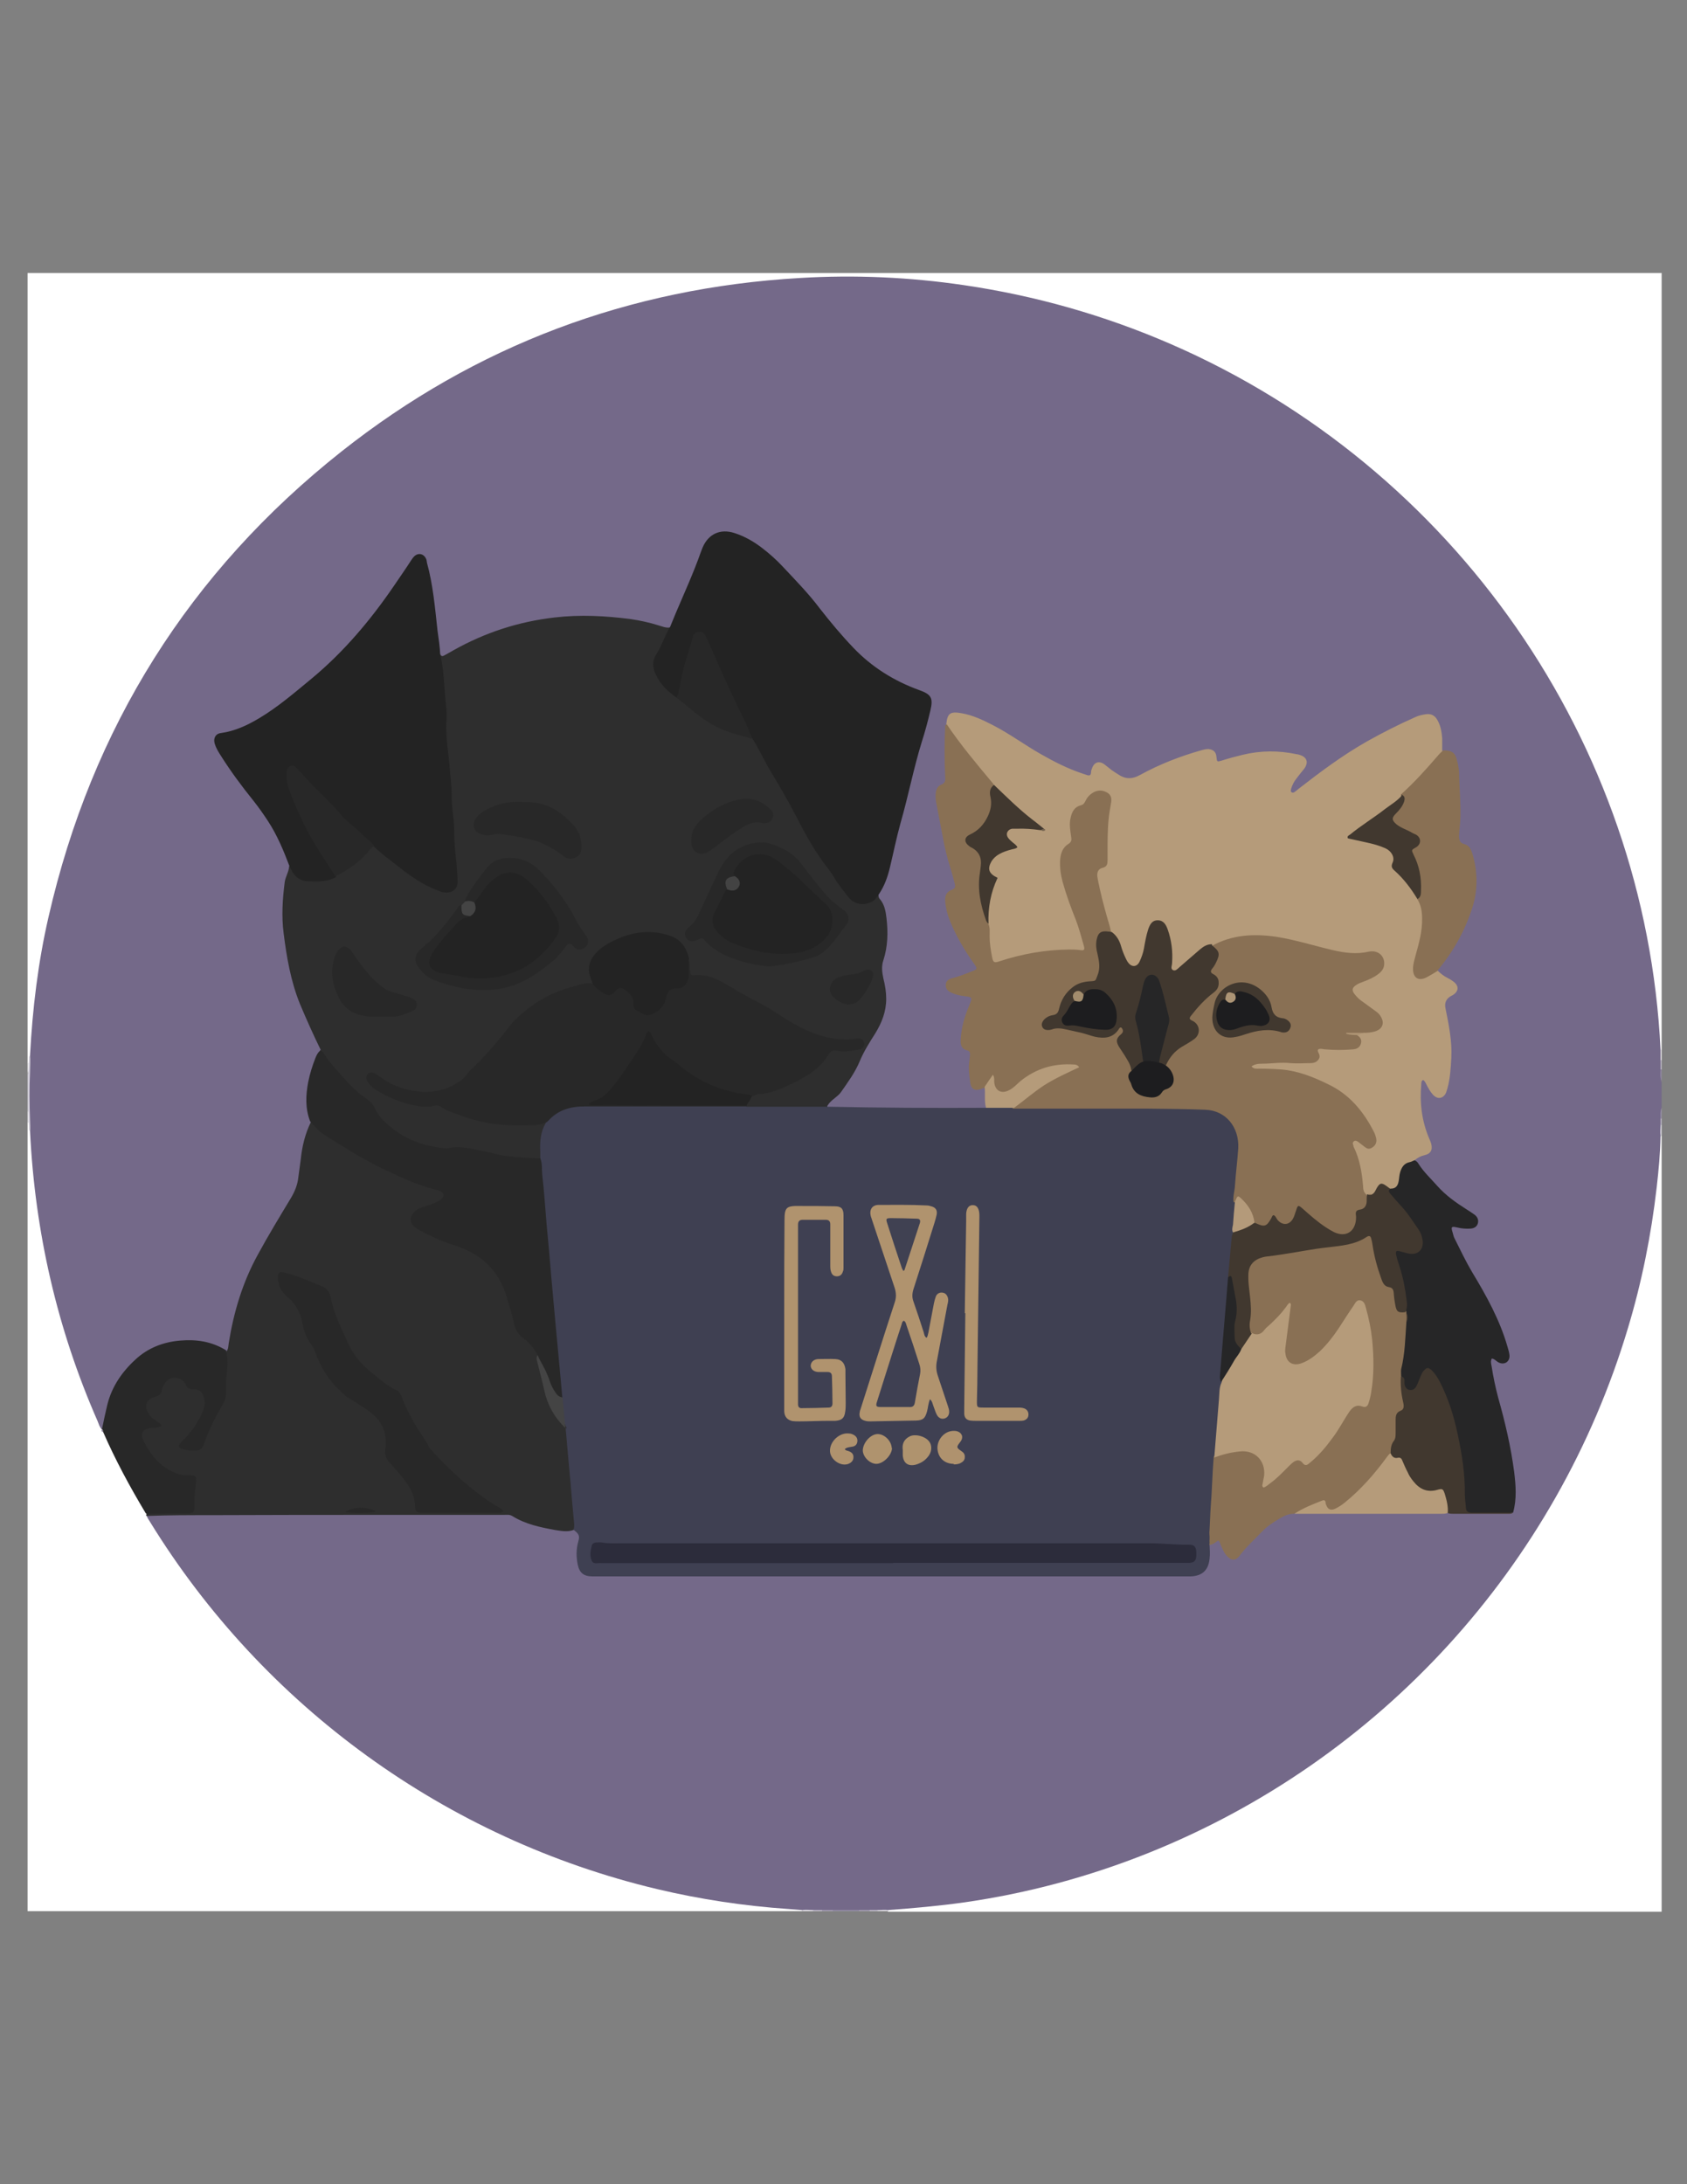 <?xml version="1.0" encoding="UTF-8"?>
<svg xmlns="http://www.w3.org/2000/svg" version="1.1" viewBox="0 0 612 792">
  <rect x="0" y="0" width="612" height="792" fill="#808080" stroke="none"/>
  <defs>
    <style>
      .cls-1 {
        fill: #b59b7a;
      }

      .cls-2 {
        fill: #cac5d2;
      }

      .cls-3 {
        fill: #434343;
      }

      .cls-4 {
        fill: #8f86a0;
      }

      .cls-5 {
        fill: #262627;
      }

      .cls-6 {
        fill: #af936e;
      }

      .cls-7 {
        fill: #404152;
      }

      .cls-8 {
        fill: #2c2c3b;
      }

      .cls-9 {
        fill: #d9d7df;
      }

      .cls-10 {
        fill: #746989;
      }

      .cls-11 {
        fill: #fff;
      }

      .cls-12 {
        fill: #41382f;
      }

      .cls-13 {
        fill: #897054;
      }

      .cls-14 {
        fill: #d1ced8;
      }

      .cls-15 {
        fill: #3f4052;
      }

      .cls-16 {
        fill: #282828;
      }

      .cls-17 {
        fill: #ac9475;
      }

      .cls-18 {
        fill: #ccc8d4;
      }

      .cls-19 {
        fill: #1d1d1f;
      }

      .cls-20 {
        fill: #444;
      }

      .cls-21 {
        fill: #9991aa;
      }

      .cls-22 {
        fill: #e7e5ea;
      }

      .cls-23 {
        fill: #bbb6c6;
      }

      .cls-24 {
        fill: #e6e4ea;
      }

      .cls-25 {
        fill: #ad9373;
      }

      .cls-26 {
        fill: #aba5b9;
      }

      .cls-27 {
        fill: #a28c6d;
      }

      .cls-28 {
        fill: #978ea7;
      }

      .cls-29 {
        fill: #232323;
      }

      .cls-30 {
        fill: #b49a7a;
      }

      .cls-31 {
        fill: #e8e6eb;
      }

      .cls-32 {
        fill: #af926e;
      }

      .cls-33 {
        fill: #756450;
      }

      .cls-34 {
        fill: #beb9c8;
      }

      .cls-35 {
        fill: #f1f0f3;
      }

      .cls-36 {
        fill: #b0936e;
      }

      .cls-37 {
        fill: #ada7ba;
      }

      .cls-38 {
        fill: #2e2e2e;
      }

      .cls-39 {
        fill: #e3e1e7;
      }
    </style>
  </defs>
  <!-- Generator: Adobe Illustrator 28.7.1, SVG Export Plug-In . SVG Version: 1.2.0 Build 142)  -->
  <g>
    <g id="Layer_1">
      <g>
        <path class="cls-10" d="M602.8,392.1v9.6c-.5,1.3-.1,2.6-.2,3.9v5.9c.4,23.7-3.8,46.6-10.5,69.2-5.4,18.2-12.4,35.8-21.2,52.7-10.5,20.3-23.2,39.2-38.2,56.5-5.1,5.9-10.2,11.6-15.7,17.1-20.1,19.8-42.3,36.8-67,50.4-27,14.8-55.7,25.3-85.9,31.3-12.2,2.4-24.4,3.9-36.8,3.9-1.7,0-3.5.3-5.3.2h-30.5c-21,0-41.6-3.3-61.9-8.8-20-5.4-39.2-12.7-57.6-22.1-20.5-10.4-39.5-23.2-57.1-38-9.1-7.7-17.7-16-25.8-24.6-13.1-14-24.8-29.2-34.9-45.6-.5-.8-1-1.6-1.4-2.5-.4-1-.4-1.9.9-2.3,23.3-1.5,46.6-1,69.9-1,8.3,0,16.7,0,25,0,8.3,0,16.5.9,24.8.5,3.2-.1,6.4-1,9.7-.5,1.1.2,2.2.1,3.2.6,6.8,3.6,14.1,5.3,21.9,5.4,2.6.8,3.5,2.5,3,5.1-.5,2.2-.9,4.4-.5,6.6.6,3.3,2,4.6,5.3,4.8.9,0,1.8,0,2.6,0,69.9,0,139.8,0,209.6,0,7.8,0,8.9-1.1,9.4-8.9,0-.3,0-.6.1-.9.7-1.5,2.2-2,3.4-2.9,1-.7,2-.2,2.5.9.5,1.3,1,2.5,1.8,3.6,1.2,1.8,2.6,2,4.1.3,2.6-3,5.5-5.8,8.4-8.5,3.2-2.9,6.6-5.6,11-6.3.6,0,1.1-.2,1.6.2.8.6,1.8.4,2.6.2,2.9-.4,5.8-.4,8.7,0,2.2.4,4.5-.4,6.7-.4,12.1,0,24.2,0,36.4,0,4.7.4,9.4-.5,14.2.3,2.5.4,5.3-.3,7.9-1.2,1.4-.9,1.3-2.3,1.4-3.6.6-9.1-1.7-17.8-3.6-26.5-1.5-6.7-3.8-13.2-4.8-20-.1-.8-.2-1.6-.2-2.4.1-2.6.9-3.1,3.3-2.2.8.3,1.7.7,2.5,0,.7-.7.6-1.6.4-2.5-1.8-6.1-4-12-7.1-17.5-4-7.2-8.4-14.2-11.9-21.6-.6-1.2-1.1-2.5-1.4-3.8-.4-2.4.4-3.1,2.7-2.8,1.3.2,2.5.5,3.8.3.8,0,1.6-.3,1.9-1.2.3-.9-.2-1.5-.9-2.1-1.2-1-2.5-1.7-3.7-2.6-6.8-4.7-12.5-10.4-17-17.3,0-1.9,1.6-2.2,2.8-2.9,2.6-1.4,3.1-2.2,1.9-4.9-2.7-6.3-3.2-13-2.8-19.7,0-1.2.2-2.5,1.7-2.8,1.4-.3,1.9.9,2.4,1.9.5.8.9,1.7,1.5,2.5,1.5,1.7,3,1.5,3.8-.6.7-1.9.8-3.9,1.1-5.9,1.2-7.6-.2-14.9-1.7-22.3-.2-.8-.3-1.6-.4-2.4-.4-1.6,0-2.6,1.7-3.4,3-1.3,3-3,.3-4.8-1.6-1-3.4-1.8-3.8-4,0-1.6,1.2-2.5,2.1-3.7,5.5-7.5,9.7-15.6,11.1-24.9.7-4.3.2-8.6-1.1-12.8-.4-1.4-1.2-2.8-2.6-3.2-2-.6-2.3-2-2.2-3.7.2-4.3.6-8.6.5-12.9-.2-3.7-.5-7.5-.6-11.2,0-3.1-1.1-5.7-4.6-6.4-1-.7-1-1.8-1-2.8,0-1.8-.2-3.5-.6-5.2-.9-4.1-2.9-5.2-6.8-3.8-3.3,1.1-6.3,2.8-9.4,4.3-12.1,5.8-23,13.5-33.5,21.7-1.2.9-2.6,2.5-4.2,1.1-1.5-1.3-.4-3,.3-4.4.8-1.7,2.1-3,3.2-4.5,1.8-2.6,1.4-3.8-1.7-4.5-7.2-1.6-14.3-1-21.3,1-1.8.5-3.5,1-5.3,1.5-1.6.5-2.8.2-3.1-1.8-.4-2.2-1.4-2.7-3.7-2.1-4.8,1.3-9.5,3-14,5-3.4,1.5-6.9,2.9-10.2,4.9-1.4.9-2.9.7-4.4,0-2.4-1-4.5-2.5-6.5-4-2.3-1.6-3.4-1.3-4.2,1.4-.5,2-1.7,2-3.3,1.6-6.5-2-12.6-5.1-18.4-8.5-5.3-3.1-10.3-6.8-15.8-9.5-3.4-1.7-6.9-3.4-10.7-4.1-2.8-.5-3.7.2-4.2,3.1-.6.9-.7,1.9-.5,3,.4,3.2.1,6.4.2,9.6,0,1.8-.2,3.7.1,5.5.3,1.9,0,3.2-1.7,4.2-1.8,1.1-1.8,3-1.4,5,1.8,9.4,3.4,18.9,6.3,28,.2.7.4,1.4.5,2.1.2,1.2,0,2.2-1.2,2.7-1.8.8-2.3,2.3-2.1,4.1.4,4.9,2.8,9.1,5.1,13.3,1.6,2.9,3.4,5.6,5.3,8.3,1.2,1.9,1,2.8-1.1,3.7-2,.9-4.1,1.7-6.3,2.3-1,.3-2.2.6-2.2,1.9,0,1.4,1.2,1.8,2.3,2.1,1.4.4,2.8.6,4.2.9,2,.4,2.4,1.2,1.7,3-1.5,3.7-2.9,7.5-3.4,11.4-.3,2.1-.3,3.8,2,5.1,1.7.9,1.1,3,.9,4.6-.2,2.1-.3,4.1,0,6.2.3,1.9.9,3.2,3.1,3.1.6,0,1,.3,1.4.8.5,2.7.7,5.4,0,8.1-1,.8-2.3.7-3.4.7-12,0-24.1.3-36.1,0-6-.2-12,0-17.9-.6-1.1-.5-1.2-1.4-.7-2.4.4-.8.9-1.5,1.6-2.1,4.2-3.5,6.9-8.1,9.3-12.9,1.8-3.6,3.8-7.2,5.8-10.6,3.1-5.2,4.9-10.7,3.5-16.9-.2-.9-.4-1.9-.6-2.8-.5-2.3-.7-4.5,0-6.8,1.4-4.9,1.9-9.8,1.1-14.9-.5-3.1-1.9-5.7-2.9-8.6,3-5.6,4.1-11.9,5.6-18,3.9-15.3,7.6-30.7,12-45.9,0-.3.2-.6.3-.9,1.5-5.4,1-6.5-4.1-8.5-8-3.1-15.2-7.6-21.3-13.5-5.1-4.9-9.5-10.6-14-16.1-6.6-8.1-13.4-16.1-21.8-22.4-2.3-1.7-4.9-3.1-7.6-4-5.2-1.8-9.2-.1-11.2,5-3.4,9-7.1,17.8-11.1,26.5-.3.7-.4,1.6-1.3,1.9-1.7.2-3.3,0-5-.5-10.8-3.2-22-4-33.1-3.2-13.9,1-27.1,4.8-39.3,11.7-1.2.7-2.4,1.2-3.6,1.9-1.2.7-2.2.7-3.3-.2-1-4.4-1.3-9-1.8-13.5-.8-6.4-1.5-12.9-3.1-19.1-.3-1.1-.3-2.6-1.7-2.9-1.6-.3-2.2,1-2.9,2.1-4.7,7.2-9.6,14.3-15,21.1-8.1,10.1-17.4,18.9-27.6,26.8-4.9,3.8-9.7,7.8-15.4,10.5-3,1.4-6.1,2.8-9.4,3.6-2.8.7-3.3,2-1.9,4.6,3.3,5.8,7.1,11.2,11.4,16.3,6.7,8,11.7,16.9,14.9,26.9-1.4,2.6-1.6,5.6-2,8.4-1.4,9.8.3,19.3,2.2,28.9,1.8,9.1,6,17.3,9.6,25.7.4.9.9,1.8,1.2,2.9,0,.3,0,.5-.2.8-.1.2-.2.5-.4.7-1.7,3.9-2.9,7.9-3.8,12-.9,4.4-.3,8.7.8,13-1.9,4.3-3.5,8.8-3.6,13.6-.2,8.8-4.2,16-8.8,23.1-8.2,12.7-14.4,26.3-17,41.3-.4,2,.1,4.4-1.7,6-.2.1-.5.2-.7.3-.3,0-.5,0-.8,0-10.5-5.4-20.6-4.6-30,2.3-5.4,3.9-9.1,9.4-10.9,16-.7,2.5-1.4,4.9-1.7,7.5-.2,1.2-.5,2.2-1.9,2.4-1.4-.2-1.6-1.5-2-2.4-4.4-9.4-7.9-19-11.1-28.9-4.7-14.6-8.2-29.6-10.6-44.7-1.3-8.3-2-16.7-2.3-25.1,0-2.6-.2-5.1-.1-7.7-.2-9-.3-17.9,0-26.9-.2-24.2,4.3-47.6,11-70.8,5.6-19.3,13.3-37.7,22.6-55.4,9.5-17.9,20.7-34.6,33.6-50.1,7.1-8.5,14.5-16.8,22.6-24.5,18.5-17.7,38.9-32.9,61.2-45.5,23.4-13.2,48.2-22.9,74.2-29.4,13.5-3.3,27.2-5.7,41.1-7,12.9-1.2,25.8-.8,38.8-.9,25.2-.2,49.6,4.1,73.8,10.9,20,5.6,39.1,13.5,57.4,23.3,19.9,10.7,38.5,23.4,55.5,38.4,23.6,20.7,43.7,44.4,59.8,71.4,11.3,18.8,20.4,38.6,27.2,59.4,6,18.2,10.5,36.7,12.4,55.8.7,7.3,1,14.6.9,21.9v6.9c.1,1.5-.3,3,.2,4.4Z"/>
        <path class="cls-11" d="M602.4,380.6c-5.4-111.5-74.8-211.2-177.8-255.9-24-10.4-49-17.5-74.9-21.3-19.7-2.9-39.6-3.8-59.5-2.6-62,3.6-117.6,24.4-166.3,62.9-55.2,43.7-90.6,100.1-106.3,168.8-3.8,16.5-5.8,33.2-6.7,50.1-.4.9,0,1.9-.3,2.9-.2.2-.4.2-.6,0V99h592.8v281.6c-.1.3-.3.3-.4,0Z"/>
        <path class="cls-11" d="M53.2,549.5c.2.9.8,1.6,1.2,2.3,41.2,67,107.5,115,184,133.2,15.6,3.7,31.5,6.1,47.5,7.2,1.7.1,3.3.3,5,.4.3.1.3.3,0,.4H10v-286c.2-.2.4-.2.6,0,.3,1.1-.2,2.2.3,3.3,1.8,36.5,9.8,71.5,24.5,105,.4,1,.7,2.1,1.5,3,.1,0,.2,0,.4,0,.4,0,.7.2,1,.5,4.5,9.7,9.5,19.2,14.9,28.4.3.5.5,1,.5,1.6,0,.2-.2.4-.4.6Z"/>
        <path class="cls-11" d="M322.2,692.6c9.2-.7,18.5-1.5,27.7-2.8,22.9-3.3,45.2-9.3,66.7-17.9,83.9-33.6,148.1-103.8,174-190.4,5-16.6,8.4-33.6,10.4-50.9.7-6.2,1.3-12.4,1.4-18.6.1-.4.2-.4.4,0v281.2h-280.6c-.3-.2-.3-.3,0-.4Z"/>
        <path class="cls-14" d="M10.9,410.4c-.5-1.1-.4-2.2-.5-3.3-.5-1.6.2-3.3-.4-4.9v-12.5c.6-1.4-.1-2.9.4-4.3.1-1,0-2,.5-2.9.2,2.1,0,4.1,0,6.2-.3,5.8-.2,11.6,0,17.4,0,1.4.2,2.9,0,4.3Z"/>
        <path class="cls-21" d="M302.1,692.6c3.2,0,6.4,0,9.7,0,.1,0,.2.2.3.2-.1,0-.2.1-.4.2h-9.6c-.4-.1-.4-.2,0-.4Z"/>
        <path class="cls-24" d="M10,402.2c.6,1.6.4,3.2.4,4.9-.1,0-.3,0-.4,0v-4.8Z"/>
        <path class="cls-4" d="M602.8,392.1c-.7-1.4-.5-2.9-.4-4.4.2-.3.3-.3.4,0v4.3Z"/>
        <path class="cls-35" d="M10.4,385.4c0,1.5,0,2.9-.4,4.3v-4.3c.1,0,.3,0,.4,0Z"/>
        <path class="cls-39" d="M322.2,692.6c0,.1,0,.3,0,.4h-3.8c-.3-.2-.3-.3,0-.4,1.3,0,2.5-.2,3.8,0Z"/>
        <path class="cls-9" d="M602.8,411.8h-.2s-.2,0-.2,0c-.2-1.3,0-2.6,0-3.8,0-.4.2-.4.4,0v3.8Z"/>
        <path class="cls-22" d="M602.4,380.6c.1,0,.3,0,.4,0v3.8c-.2.3-.3.3-.4,0,0-1.3,0-2.5,0-3.8Z"/>
        <path class="cls-31" d="M291.1,693c0-.1,0-.3,0-.4,1.3-.2,2.5,0,3.8,0,.4.1.4.2,0,.4h-3.8Z"/>
        <path class="cls-26" d="M302.1,692.6c0,.1,0,.3,0,.4h-3.8c-.1,0-.3-.1-.4-.2.1,0,.2-.2.3-.2,1.3,0,2.6,0,3.8,0Z"/>
        <path class="cls-28" d="M602.4,405.6c0-1.3-.2-2.6.4-3.9v3.8c0,.1-.1.3-.2.4,0-.1-.2-.2-.3-.3Z"/>
        <path class="cls-37" d="M311.7,693c0-.1,0-.3,0-.4,1.3,0,2.6,0,3.8,0,.1,0,.2.2.3.2-.1,0-.3.1-.4.2h-3.8Z"/>
        <path class="cls-2" d="M298.2,692.6c0,.1,0,.3,0,.4h-3.4c0-.1,0-.3,0-.4,1.1,0,2.2,0,3.3,0Z"/>
        <path class="cls-34" d="M602.4,384.4c.1,0,.3,0,.4,0v3.4c-.1,0-.3,0-.4,0,0-1.1,0-2.2,0-3.3Z"/>
        <path class="cls-18" d="M315.5,693c0-.1,0-.3,0-.4,1,0,1.9,0,2.9,0,0,.1,0,.3,0,.4h-2.9Z"/>
        <path class="cls-23" d="M602.4,405.6c.1,0,.3,0,.4,0v2.4h-.2s-.2,0-.2,0c0-.8,0-1.6,0-2.4Z"/>
        <path class="cls-15" d="M300.2,401.3c19.2.4,38.3.5,57.5.4.7-1.1,1.9-1,3-1.1,2.4,0,4.7,0,7.1-.3,2.1.6,4.3.2,6.5.2,17,0,34,0,51,0,4.5,0,9.1.3,13.6.6,4.4.2,7.7,2.8,10,6.6,2.7,4.5,2,9.4,1.5,14.2-.5,4.5-.8,9.1-1,13.6-.4,3.8-.9,7.6-1.2,11.4-.6,5.4-.5,11-1.8,16.3,0,10.6-1.6,21-2.1,31.5,0,2.1-1.5,4.1-.2,6.2-1.3,7.2-1.5,14.5-2.1,21.8-.2,1.8-.9,3.5-.5,5.4-.2,4.7-.8,9.5-1.2,14.2-.2,2.7-.2,5.4-.7,8.1-.2.8-.6,1.5-.5,2.3.2,2.2-.3,3.1.7,4.9.4.7-.7,1.9-1,2.6.1,1.7.2,3.4,0,5-.4,4.1-2.6,6.2-6.7,6.4-1.1,0-2.2,0-3.4,0-69.7,0-139.4,0-209.1,0-1.6,0-3.2,0-4.8,0-3,0-4.6-1.3-5.2-4.2-.6-2.9-.6-5.7.2-8.5.6-2,.2-2.8-1.8-4.2-1.7-3-1.3-6.4-1.6-9.6-1-9.1-1.4-18.3-2.7-27.4.7-2.4-.4-4.7-.4-7,0-1.3-.4-2.7-.3-4-.2-3.9-.7-7.8-1.1-11.7-.9-9.8-1.8-19.7-2.7-29.5-.9-9.9-1.7-19.8-2.7-29.8-.5-5.2-1.1-10.5-1.3-15.7-.6-4.8-.6-9.5,2-13.8,4.5-5,10.1-6.5,16.8-6.1,16.1.8,32.2.3,48.3.4,1.1,0,2.2-.2,3.3-.4,1.8-.3,3.6-.6,5.4-.1,1.1.5,2.1,0,3.2,0,7.6,0,15.1,0,22.7,0,1.2,0,2.4-.1,3.2,1.2Z"/>
        <path class="cls-38" d="M300.2,401.3c-9.8,0-19.5,0-29.3,0-.2-.2-.3-.4-.5-.6-.2-1.7,1.2-2.6,1.9-3.9.9-1.2,2.4-1.2,3.7-1.4,9.6-2,18.3-5.7,23.9-14.4.9-1.4,1.9-1.5,3.3-1.3,2.2.4,4.3.3,6.4-.2.5-.1,1.1-.2,1.3-.9-.4-.7-1.1-.6-1.7-.6-9.5.6-17.7-2.9-25.4-7.9-7.3-4.8-15.1-8.6-22.6-13.1-2.7-1.6-5.6-2.3-8.7-2.3-2.3,0-3.3-.8-3.7-3.1-.2-1.1-.2-2.2-.3-3.3-.9-4.5-3.4-7.2-8-8.4-7.7-2-14.5.1-20.9,4.2-4,2.5-6.3,6.6-4.1,11,.4.7.3,1.4-.3,2-2.4,1.2-5,1.4-7.6,2.1-10.4,3-18.6,8.9-25,17.6-2.4,3.2-5.1,6.2-8,8.9-2.4,2.3-4.2,5.1-6.8,7-6,4.4-12.8,5.5-20,3.6-3.7-1-7.1-2.4-10.2-4.5-.7-.5-1.8-1.5-2.5-.4-.6.9.5,1.8,1.3,2.3,6.4,4,13.1,7,20.9,6.1,1.1-.1,2.2,0,3.2.6,8.2,4.3,17,6.4,26.3,6.5,3.2,0,6.4.3,9.6-.3.6-.1,1.3-.2,1.6.6-1.9,3.2-2.2,6.7-2,10.3,0,.9,0,1.7,0,2.6-.5,1.4-1.8,1.2-2.8,1.1-4.9-.5-9.9-.3-14.7-1.7-4.3-1.3-8.8-2.3-13.2-2-3.8.2-7.3,0-10.8-1-8.1-2.2-15-6.3-19.4-13.7-.9-1.5-2.2-2.7-3.5-3.8-5.3-4.3-9.8-9.3-14-14.7-.8-1-1.2-2.2-1.2-3.5-2.7-5.5-5.2-11.1-7.6-16.8-3.3-8.2-4.8-16.8-5.9-25.6-.8-6.2-.4-12.4.4-18.6.3-2,1.5-3.7,1.6-5.7.7-.4,1.2,0,1.6.6,1.6,2.9,4.2,3.5,7.3,3.5,2.5,0,4.9-.5,7.3-1.2,4.4-2.5,8.7-5.2,11.9-9.3.8-1,1.8-1.5,3.1-1.6,4.5,3.3,8.7,7,13.2,10.2,3.1,2.2,6.4,4.2,10.1,5.5,3.5,1.2,5.5,0,5.2-3.7-.7-9.1-1.2-18.1-1.7-27.2-.5-10.4-2.3-20.8-2.2-31.3,0-6.8-.8-13.5-1.9-20.2-.2-.9-.3-1.8.9-2.1.3.5.7.8,1.4.4,1.1-.6,2.2-1.2,3.4-1.9,11.4-6.4,23.6-10.4,36.7-11.9,9.3-1.1,18.5-.6,27.7.6,3.3.5,6.6,1.2,9.8,2.2,1.4.4,2.9,1.1,4.4.8,1.1.6.6,1.3.2,2-1.3,2.7-2.3,5.6-3.9,8.2-1.3,2.2-1.3,4.3-.3,6.6,1.6,3.4,4.2,5.9,7.1,8,3.5,2.4,6.5,5.4,9.9,7.7,5.3,3.6,11.3,5.3,17.3,7,2.9,3.8,4.5,8.4,7.1,12.4,5.5,8.6,9.7,17.9,15,26.7,3.7,6.1,7.8,11.8,12.1,17.5,3,3.9,5.7,4.1,9.4.9.5-.4,1-.8,1.7-.3,0,.7,0,1.3.5,1.8,1.7,2,2.1,4.4,2.4,6.9.6,5.1.5,10.2-1.1,15.2-.8,2.3-.5,4.5,0,6.8.6,2.4,1,4.8,1,7.3,0,4.6-1.6,8.6-3.9,12.4-2.1,3.3-4.2,6.6-5.7,10.2-1.7,4.1-4.3,7.6-6.8,11.2-.6.9-1.6,1.6-2.4,2.3-1.2.9-2.2,1.9-2.8,3.2Z"/>
        <path class="cls-1" d="M521.6,352c1.1,1.1,2.3,2,3.7,2.7.6.3,1.3.7,1.8,1.1,2.3,1.6,2.2,3.7-.2,5.1-.1,0-.3.2-.4.2q-2.8,1.5-2.1,4.6c1.2,5.9,2.4,11.8,2.1,17.8-.2,3.8-.4,7.5-1.4,11.1-.2.5-.3,1.1-.5,1.6-1,2.2-3.1,2.6-4.8.7-.9-1-1.5-2.1-2.1-3.2-.4-.7-.6-1.5-1.4-2.1-.7.3-.7,1-.7,1.6-.6,6.8.2,13.4,2.9,19.7.3.6.5,1.2.7,1.8.6,2.3-.2,3.7-2.5,4.2-1.3.3-2.4.9-3.4,1.7,0,.8-.3,1.4-1,1.7-2.5,1.1-3.2,3.2-3.7,5.7-.5,2.6-1.5,3.6-3.7,3.8-2.3-1.2-4.2-1-5.6,1.4-.3.5-.9.9-1.5,1.1-.5,0-1,0-1.5-.3-.2,0-.5-.1-.7-.2-1.3-.6-1.6-1.7-1.7-2.9-.6-5.3-1.5-10.4-3.7-15.3-.4-1-.6-2.1.4-2.8,1-.8,2.1-.5,3.1.2.3.2.5.3.8.5.9.6,1.9,1.5,3,.5,1-.9.6-2.1,0-3.1-3.1-6.6-7.6-12.1-14-15.7-7.8-4.4-16.3-7-25.4-6.6-1,0-2.1,0-3.1-.2-1-.2-1.8-.7-1.8-1.9,0-1,.8-1.5,1.7-1.7,1.3-.3,2.7-.5,4-.6,4.7-.4,9.4,0,14.1,0,3.3,0,3.4-.1,3.9-3.5.3-1.9,1.9-1.8,3.2-1.6,2.5.4,5.1.3,7.7.3,4,0,4.5-.6,4.2-4.4.4-1.2,1.3-1.7,2.5-1.8,1.2,0,2.4-.1,3.5-.5,2.2-.8,2.7-2.6,1.2-4.3-.8-1-1.9-1.7-3-2.4-1.8-1.2-3.5-2.4-5-4-2.4-2.6-2.1-4.8,1.1-6.5,1.2-.6,2.5-1.1,3.7-1.6,1.3-.5,2.5-1.2,3.4-2.1,1-1,1.5-2.3.9-3.7-.6-1.3-1.7-1.8-3.1-1.9-.3,0-.6,0-1,0-5.1,1.3-9.9.1-14.9-1.1-7.5-1.9-14.9-4.1-22.7-4.8-6.6-.7-12.8.6-18.6,3.7-2.1.3-3.7,1.2-5.3,2.6-2.1,1.9-4.3,3.6-6.4,5.4-1,.9-2.2,1.8-3.7,1.1-1.5-.8-1.1-2.3-1-3.7.3-3.8-.2-7.5-1.4-11.1-.4-1.2-1-2.3-2.4-2.4-1.6,0-2.1,1.2-2.6,2.5-.8,2-1,4.2-1.5,6.3-.4,1.6-.8,3.3-1.6,4.7-1.6,2.8-3.8,3-6,.7-.7-.7-1.2-1.5-1.5-2.4-1.2-3.2-2.2-6.5-4.4-9.2-2.2-5.8-3.6-11.7-5-17.7-.7-3-.8-5.7,2-7.7,1-.8,1.2-2.1,1.1-3.3,0-6.1,0-12.1,1-18.2.2-1.2,0-2.4-1.2-3.1-1.2-.7-2.3-.4-3.4.2-1,.6-1.7,1.4-2.3,2.4-.5.8-.9,1.5-1.8,1.8-2.7,1-3.4,3.2-3.5,5.7,0,.8,0,1.6.2,2.4.5,2.7.4,5.1-2.2,6.9-1.4,1-1.5,2.9-1.6,4.6-.1,4.4,1.3,8.5,2.7,12.6,1.7,5,3.9,9.8,5.2,14.9.2.6.4,1.2.5,1.8.8,3.2.2,3.9-3.1,3.6-9.5-.7-18.6,1.2-27.6,3.9-3.6,1-4.2.8-4.9-2.8-.4-2.3-.8-4.6-.7-6.9,0-1.5,0-3-.5-4.5.6-1.8.3-3.7.3-5.6,0-2.6.6-5.2,1.5-7.7.4-1.2.6-2.4,0-3.7-2.2-3.9-1.3-7.2,2.6-9.4.8-.5,1.7-.9,2.6-1.3,1.3-.5,1.7-1.2.9-2.6-1.9-3.5-.6-5.7,3.4-5.7,2.5,0,5.1-.5,7.5.6,0,0,.1,0,.1,0-6-4.3-11.4-9.2-16.2-14.7-5.7-5.9-10.8-12.3-15.4-19.1-.7-1-.8-2.2-1.1-3.4.4-3.8,1.4-4.6,5.4-3.9,4.2.7,7.9,2.5,11.6,4.4,6,3.1,11.4,7.1,17.2,10.4,4.9,2.8,9.8,5.3,15.2,7.1.6.2,1.2.4,1.8.6.8.2,1.2,0,1.3-.9,0-.5.1-1,.3-1.4.7-2.4,2.6-3.1,4.6-1.6.8.6,1.6,1.3,2.4,1.9.8.6,1.6,1.1,2.4,1.6,2.6,1.8,5,2,8.1.3,7.1-3.9,14.6-6.8,22.4-9,.8-.2,1.5-.4,2.4-.4,1.8.2,2.8,1.1,2.9,2.9.2,1.8.2,1.8,1.9,1.3,2.5-.8,5.1-1.5,7.6-2.1,6.6-1.6,13.1-1.6,19.7-.2.3,0,.6.1.9.2,2.8.8,3.4,2.8,1.7,5.1-.9,1.1-1.8,2.2-2.7,3.4-.9,1.1-1.6,2.4-2,3.8-.1.5-.3,1,.2,1.3.5.3.9,0,1.3-.3.4-.3.8-.6,1.1-.9,8-6.2,16-12.2,24.8-17.2,5.7-3.2,11.6-6.2,17.5-8.8,1.2-.6,2.5-.9,3.9-1.1,1.9-.3,3.3.4,4.2,2,1.2,2,1.6,4.3,1.8,6.7,0,1.4,0,2.9,0,4.3.4,1-.2,1.7-.8,2.3-4.1,5.2-8.8,9.9-13.7,14.5-3.8,3.7-8.3,6.5-12.5,9.6-1.2.9-2.4,1.6-3.5,2.5-.5.4-1.2.7-1,1.5.1.8.9.8,1.5,1,2.8.6,5.6,1.3,8.3,2.3,3.4,1.4,4.6,3.2,4.6,6.7,0,.9,0,1.9.6,2.5,3.2,3.1,5.8,6.7,8.3,10.4,2,3.8,2,7.8,1.4,11.8-.5,3.3-1.3,6.6-2.2,9.8-.3.8-.5,1.7-.6,2.6-.2,1.2-.3,2.5.8,3.3,1.2.9,2.2,0,3.3-.4,1.1-.5,2.1-1.8,3.4-.5Z"/>
        <path class="cls-38" d="M205.2,517.9c.4,4.5.8,9.1,1.2,13.6.4,4.1.8,8.3,1.1,12.4.3,2.9.5,5.9.8,8.8,0,.7,0,1.4-.3,2.1-2.2.8-4.5.3-6.6,0-5.4-1-10.8-2.1-15.6-5.1-1-.6-2-.4-3-.4-14.1,0-28.3,0-42.4,0-21.4,0-42.8,0-64.2.1-7.7,0-15.3,0-23,.3-.1,0-.2-.2-.2-.4.5-1.5,1.7-1.2,2.8-1.2,3.3,0,6.6,0,9.8,0,2.9,0,3.6-.7,3.6-3.6,0-1.7.2-3.3.4-5,.2-1.6-.4-2.7-2.1-2.9-8.1-1-12.8-6.3-16.4-12.9-2-3.7-.5-6.2,3.6-6.8.3,0,.6,0,1-.4-.7-.9-1.7-1.5-2.4-2.5-2.4-3.4-1.7-6.7,2-8.4,1.3-.6,2.1-1.6,2.7-2.9,1.6-3.3,3.9-5,6.6-3.8,3.5,1.5,6.9,3.4,9.7,6,1.6,1.5,1.5,4.1.8,6.4-1.3,3.9-3.5,7.2-6.1,10.2-.7.8-2,1.5-1,2.8.6.9,2.9.8,4-.2.6-.5.9-1.1,1.2-1.8,1.8-4.6,4.1-9,6.5-13.3.7-1.3,1.3-2.6,1.2-4.1-.2-4.2.7-8.4.5-12.7,0-.8-.3-1.7.7-2.1.8-.9.7-2.1.9-3.2,1.8-11.2,5-21.9,10.5-31.9,3.8-7,8-13.9,12.1-20.7,1.3-2.2,2.3-4.6,2.6-7.2.3-2.2.6-4.4.9-6.7.5-4.8,1.6-9.4,3.8-13.8.8-.6,1.4-.1,1.9.4,2.5,2.9,5.8,4.7,9,6.7,9.8,6.1,20,11.6,31,15.5,1.6.6,3.2.9,4.9,1.3,1.3.3,2.6.9,2.8,2.6.2,1.6-.7,2.6-1.9,3.3-1.3.8-2.7,1.4-4.1,1.9-1,.3-2,.6-2.9,1.1-1.2.6-2.3,1.3-2.4,2.7-.2,1.5.9,2.4,2,3,3.9,2.3,7.9,4.1,12.2,5.4,5,1.5,9.4,3.9,13.1,7.6,2.9,2.9,5,6.1,6.3,10,.5,1.4,1.1,2.7,1.3,4.1,1.2,6.3,3.5,12,8.7,16.2.9.7,1.5,1.8,1.8,3-.2,6.2,2.7,11.8,4.2,17.6.5,1.8,1.6,3.3,2.7,4.8.9,1.3,1.5,2.7,2.1,4.1Z"/>
        <path class="cls-13" d="M343.5,262.7c5,7.4,10.7,14.2,16.4,21,.3.3.5.6.7,1,0,1.8,0,3.6.1,5.4.3,5.2-2.2,9.2-6.1,12.3-2.8,2.3-3,2.6-.3,4.8,3.3,2.6,2.9,6,2.4,9.4-.9,6.3.6,12.4,1.9,18.5.6,1.4.4,2.8.4,4.3,0,2.6.4,5.1.9,7.6.4,2,.7,2.2,2.6,1.6,8.2-2.7,16.6-4.2,25.2-4.3,1.4,0,2.7,0,4.1.2,1.5.2,1.8,0,1.4-1.5-.9-3.1-1.7-6.3-2.9-9.4-1.8-4.5-3.5-9.1-4.8-13.8-.7-2.6-1.1-5.3-.9-8.1.2-2.3.9-4.4,3-5.7,1-.6,1.2-1.3,1-2.4-.3-2.4-.8-4.7-.2-7.1.5-2.2,1.4-3.9,3.7-4.5,1-.2,1.4-1,1.8-1.8.7-1.4,1.8-2.4,3.2-3.1,1.2-.5,2.5-.6,3.7-.1,1.9.7,2.6,1.9,2.3,3.9-.3,2-.7,3.9-.9,5.9-.5,4.9-.4,9.9-.4,14.9,0,1.5-.1,2.6-1.9,3-1.5.4-2,1.6-1.8,3.2.2,1.5.6,3,.9,4.5,1,4.5,2.2,8.8,3.5,13.2.3.9.4,1.9.7,2.8-.2.8-.8.9-1.4,1-2.2.4-3,1.4-3,3.6,0,1,0,2,.4,2.8,1.1,3.1.8,6.2,0,9.3-.4,1.5-1.1,2.2-2.6,2.2-.2,0-.3,0-.5,0-6.9.5-7.9,1.8-10.5,8.2-.8,2-1.4,3.8-3.9,4.2-.8.1-1.7.6-1.5,1.6.2,1.1,1.2.6,2,.7,4.6.3,9.1,1.2,13.5,2.4,1.9.5,3.9,1,5.9.5,1.3-.3,2.4-.8,3.2-1.9.6-1,1.3-2.1,2.6-1.1,1.1.8,1.7,2.4.8,3.4-2.4,2.5-1.1,4.5.5,6.6,1.5,1.9,2.1,4.2,2.8,6.4-1.1,3.8.6,7.4,4.1,8.3,1.9.5,3.7.2,5-1.4.4-.5.9-.8,1.5-1.2,2.5-1.4,2.9-3.1,1.3-5.5-.4-.7-1.2-1.1-1.4-1.9.7-3.7,3.2-6.1,6.2-8,1.3-.8,2.6-1.5,3.8-2.5,1.8-1.6,1.7-3.3-.3-4.7-2-1.4-2-1.8-.6-3.7,2.3-3.1,5.2-5.6,7.9-8.3,2.1-2.1,2.1-3.2-.2-5.3-1.1-.9-1.2-1.9-.5-2.9,1.9-2.4,2.8-4.9,1.1-7.8,0,0,0-.3.2-.4,7.4-4.1,15.3-4.5,23.5-3.3,6.9,1.1,13.5,3.2,20.3,4.8,4.3,1,8.6,1.6,13,.6,3.6-.8,6.2,1.7,5.7,5-.2,1.3-1,2.3-2.1,3.1-1.7,1.3-3.6,2.1-5.5,2.8-.8.3-1.7.6-2.4,1.1-1.7,1.1-1.8,2-.6,3.5.8,1,1.7,1.9,2.8,2.6,1.6,1.2,3.2,2.3,4.8,3.5.7.5,1.4,1.1,1.8,1.9,1.5,2.4.6,4.6-2.1,5.4-1.3.4-2.7.5-4,.5-1.8.3-3.6.5-5.3.4.8.3,2-.4,2.9.5,1.1.7,1.7,1.7,1.3,3-.4,1.5-1.6,2-2.9,2.1-3.3.3-6.7.3-10,0-.6,0-1.1-.2-1.7-.2-.8,0-1.3.3-.9,1.2.5.9.8,1.8.1,2.7-.7,1-1.8,1.3-2.9,1.3-2.4,0-4.8.2-7.2,0-3.5-.4-6.9.2-10.3.2-1.3,0-2.7.1-3.9,1,.9,1,1.9.8,2.8.8,2.7,0,5.4.1,8.1.3,6,.5,11.5,2.7,16.8,5.3,7.7,3.6,12.9,9.8,16.7,17.3.4.7.6,1.5.8,2.2.4,1.5-.2,2.8-1.4,3.5-1.1.7-1.8.6-3.2-.6-.6-.4-1.1-.9-1.7-1.3-.5-.4-1.1-.8-1.7-.4-.7.5-.4,1.1-.2,1.7,0,0,0,.2,0,.2,2.3,4.6,3.1,9.6,3.5,14.6,0,1.1.3,2.1,1.1,2.8,1.6,2.5,1.4,4.4-1,6.2-1.1.8-1.6,1.8-1.9,3.2-1.2,5.8-5.2,7.7-10.5,4.9-3-1.6-5.6-3.6-8.1-5.9-2.3-2-2.8-1.9-4.2.7-1.7,3-3.5,3.6-6.8,2-1-.5-1.7-.5-2.6.2-2.5,1.9-3.8,1.8-6.3-.2-1-1.2-1.1-2.7-1.9-4-1.1-2-2.2-4-4.8-4.3-.3-2,.4-4,.5-5.9.3-4.5.9-9.1,1.2-13.6.4-7.6-4.4-13.7-11.9-14-6.9-.3-13.7-.3-20.6-.4-15.4,0-30.8,0-46.2,0-1,0-2.1,0-3.1,0-.7-1.7.8-2.1,1.6-2.7,5.2-4.3,10.7-8.2,16.8-10.9.4-.2.7-.3,1.2-1-6.2.2-11.6,1.8-16.3,5.6-1.3,1.1-2.5,2.2-3.9,3.2-3.5,2.4-6.3,1.5-7.9-2.7-.7.4-1.2,1.4-2.2,1-.3.1-.6.3-.9.4-2.1.8-3.5,0-3.8-2.2-.4-2.8-.8-5.5-.3-8.3.1-.7.1-1.4.2-2.1,0-.7-.2-1.2-1-1.4-2.1-.5-2.5-2-2.4-3.8.2-4.4,1.4-8.5,3.1-12.5,1.3-3.1,1.1-3-1.8-3.4-1.7-.2-3.3-.6-4.8-1.3-1.2-.6-2-1.4-1.9-2.8,0-1.4,1.1-2.1,2.3-2.4,2.5-.6,4.9-1.6,7.2-2.5,2-.7,2-1,.8-2.7-3.5-4.9-6.5-10-8.8-15.6-.9-2.2-1.5-4.6-1.7-7-.2-2.2.5-3.6,2.5-4.3,1.1-.4,1.2-1.1,1-2-.5-1.9-1-3.9-1.6-5.8-1.2-3.7-2.1-7.5-2.8-11.4-.8-4.2-1.6-8.3-2.4-12.5-.2-1.2-.3-2.4-.1-3.6.2-1.2.7-2.3,2-2.8,1.3-.5,1.5-1.4,1.4-2.6-.3-6.3-.3-12.6,0-18.9Z"/>
        <path class="cls-29" d="M245.5,253c-3.2-2.2-5.9-4.8-7.6-8.4-1.3-2.7-1.3-5.2.4-7.7,1.9-3,2.9-6.5,4.8-9.6.7-1.7,1.4-3.4,2.1-5.1,3.1-7.3,6.4-14.5,9-21.9.2-.6.5-1.2.7-1.8,2.1-4.9,6.4-6.9,11.6-5.2,3.7,1.2,7,3.1,10.1,5.5,2.7,2.1,5.2,4.3,7.5,6.8,4.5,4.8,9.2,9.6,13.2,14.9,3.9,5,7.9,9.8,12.3,14.4,6.7,7,14.7,12,23.8,15.3,4.5,1.6,5.2,2.9,4.1,7.5-.9,3.8-1.9,7.6-3.1,11.3-3,9.7-4.9,19.7-7.7,29.4-1.5,5.4-2.6,10.9-3.9,16.3-.8,3.3-1.9,6.4-3.8,9.3-.9,1.1-1.5,2.5-2.9,3.1-3.1,1.4-6.3.8-8.4-1.9-1.8-2.3-3.7-4.6-5.2-7.2-1.1-1.9-2.5-3.5-3.8-5.3-4-5.5-7.2-11.5-10.3-17.5-2.8-5.4-5.9-10.6-9-15.8-2.3-3.8-4-7.8-6.4-11.5-2.2-1.7-3.1-4.3-4.3-6.7-4.5-9.2-8.8-18.6-12.9-28.1-.4-.9-.8-2.1-2.1-2-1.2.1-1.3,1.2-1.6,2.1-1.8,5.5-3.4,11.1-4.4,16.9-.2,1.1.2,3-2,2.8Z"/>
        <path class="cls-29" d="M159.7,237.1c1.5,6.4,1.4,13,2.2,19.5.2,1.8.2,3.7,0,5.5-.2,5.4.8,10.7,1.2,16,.2,3,.7,6,.7,9.1,0,2.9.2,5.7.6,8.6.3,2.2.4,4.5.4,6.7,0,3.5.4,7,.8,10.5.2,2.1.3,4.1.4,6.2.2,3.1-1.8,4.8-4.8,4.4-.7,0-1.4-.3-2.1-.6-5.2-1.9-9.8-5-14.1-8.4-3.2-2.5-6.5-4.9-9.4-7.7-1.6-.2-2.9-1.1-4.1-2.2-8.2-7.6-15.8-15.8-23.5-23.8-.5-.5-1-1.2-1.8-.9-1,.3-1,1.2-.9,2,0,2.4,1,4.5,1.8,6.7,3.7,9.2,8.4,17.9,14.1,26.1.7,1,1.3,2,.6,3.3-3.4,1.8-7.1,1.6-10.7,1.4-2.3-.2-4-1.5-5.1-3.5-.3-.5-.6-1.1-.9-1.7-2.2-5.8-4.5-11.4-7.9-16.6-1.7-2.6-3.4-5-5.3-7.4-4.2-5.2-8.2-10.6-11.8-16.3-.9-1.4-1.7-2.7-2.2-4.3-.6-2,.3-3.7,2.3-3.9,5-.7,9.5-2.8,13.7-5.3,6.9-4.1,12.9-9.3,19.1-14.4,11.7-9.7,21.4-21.2,30-33.8,2-3,4.1-5.9,6-8.9.4-.6.8-1.2,1.3-1.7,1.5-1.4,3.5-.9,4.3,1,.2.4.2.9.3,1.4,2.2,8,2.9,16.2,3.8,24.4.4,3,.9,6,1,9Z"/>
        <path class="cls-13" d="M438.7,560.2c.2-1,0-1,.1-2.1s-.2-1.8,0-3.5c.2-3.2.2-5.1.4-8,.5-6,.6-12.3,1.1-18.3.7-1.4,1.8-2,3.3-2.3,2.8-.6,5.6-1.5,8.5-.9,4.9,1,7.4,4.1,7.5,9.1,0,.7-.2,1.4.2,2.3,1.3-.4,2.3-1.4,3.2-2.2,1.6-1.4,3-3.1,4.6-4.5,1.2-1.2,2.7-1.9,4.3-1.1,1.8.9,3.2.3,4.5-1.1,3.8-3.9,7-8.3,9.7-13,.8-1.3,1.6-2.6,2.5-3.8,1-1.3,2.3-2.2,4.1-2.2,1.6,0,2.6-.7,2.9-2.2.8-4.9,1.6-9.7,1.1-14.8-.4-4.5-.6-9.1-1.7-13.5-.2-.6-.3-1.2-.5-1.9-.3-.9-.3-2.1-1.5-2.3-1.2-.2-1.6.9-2.1,1.7-2.7,4.2-5.3,8.4-8.5,12.2-2.5,3-5.4,5.7-9,7.3-2.2,1-4.4,1.4-6.3-.1-1.9-1.5-2.4-3.8-2.1-6.1.5-4.3,1.1-8.5,1.7-13.2-2.5,2.7-5,5-7.4,7.4-2.3,2.3-3.7,2.3-6.2.2-1-1.4-1-3.1-.7-4.6.7-3.8.2-7.5-.3-11.2-.3-2.2-.3-4.3-.2-6.4.2-2.6,1.5-4.5,3.8-5.7,2-1.1,4.3-1.3,6.5-1.6,8.1-1.3,16.2-2.7,24.4-3.6,3-.3,5.9-1.3,8.6-2.8,2.2-1.2,3.2-.8,3.8,1.7.9,3.9,1.5,7.8,2.8,11.6.7,2.1,1.6,4,3.8,4.9,1.3.5,1.4,1.8,1.5,3,.3,2.6.6,5.3,3.6,6.5.3.2.5.4.7.6.5,1.2.4,2.4.3,3.6-.6,6.6-1.1,13.2-2.2,19.7-.7,1.9-.6,3.7,0,5.6.5,1.4.7,2.9.8,4.4.2,1.3-.1,2.5-1.2,3.5-.9.8-1.5,1.8-1.5,2.9.2,4-.9,7.7-2.2,11.3-4.7,7-10.2,13.4-16.8,18.8-1.3,1.1-2.5,2.1-4.2,2.5-1.6.4-3.2.5-4.4-1-.8-1.1-1.9-1.3-3-.7-2.4,1.4-5.1,1.7-7.7,2.6-2,0-3.7.9-5.4,1.9-2.1,1.3-4.2,2.6-5.9,4.4-2.8,2.9-5.9,5.7-8.3,8.9-1.4,1.9-3,1.9-4.6.1-1.1-1.1-1.6-2.6-2.2-3.9-.3-.6-.3-1.2-1-1.7-1,.7-2,1.6-3.3,1.6Z"/>
        <path class="cls-16" d="M195.1,491.5c-1.3-2.4-2.9-4.6-5.2-6.2-1.8-1.3-2.9-3-3.4-5.3-.7-3.5-1.9-6.9-2.9-10.4-3-9.5-9.6-15.2-18.9-18.1-4.3-1.3-8.3-3.2-12.3-5.3-.8-.4-1.5-.9-2.2-1.5-1.5-1.3-1.6-3.2-.4-4.7.9-1.1,2-1.8,3.3-2.2,1.9-.6,3.8-1.1,5.6-2.1.6-.3,1.1-.6,1.6-1.1.9-.9.7-2-.4-2.6-.4-.2-.9-.4-1.3-.5-6.5-1.5-12.5-4.3-18.5-7.1-7.9-3.7-15.2-8.4-22.6-13-2-1.3-3.4-3.1-5-4.8-1.8-4.7-1.6-9.4-.7-14.2.6-3,1.5-5.9,2.6-8.7.4-1,.8-1.9,1.6-2.6,0-.1.2-.3.3-.4,0,0,0,0,0,0,.3.3.7.6,1,1,2.2,3.6,5.2,6.7,8,9.8,2.2,2.5,4.6,4.9,7.4,6.7,1.5,1,2.7,2.3,3.4,3.9,1.5,3.2,4,5.3,6.7,7.4,5.4,4.2,11.7,6.1,18.4,6.9.4,0,.8.1,1.2,0,4.4-1.2,8.7.3,13,1,2.8.5,5.5,1.5,8.4,1.8,4.1.4,8.1.8,12.2.8.8,1.9.5,3.9.7,5.9.7,6,1.1,12.1,1.6,18.1.6,6.4,1.2,12.7,1.7,19.1.5,5.9,1.1,11.8,1.6,17.7.6,6.4,1.2,12.9,1.8,19.3.2,2.2.4,4.5.6,6.7-1.2,1.3-2.2.6-3-.3-1.2-1.3-2-2.9-2.6-4.5-1.2-3.1-2.2-6.2-3.5-9.2-.2-.4-.2-.8,0-1.1Z"/>
        <path class="cls-5" d="M508.3,499.1c0-.9-.1-1.8,0-2.6,1.4-5.6,1.5-11.4,1.9-17.1.3-1.1.3-2.2,0-3.3,0-.1,0-.3,0-.4-.9-1.4-.6-3.1-.8-4.7-.6-5.2-2.1-10.1-3.5-15.1-.9-3.3,0-4.2,3.2-3.4.4,0,.8.2,1.2.3,1.5.4,3.1.7,4.2-.7,1.1-1.4.8-2.9,0-4.3-1.8-3.7-4.3-6.9-7-9.9-1.3-1.5-2.6-3-3.9-4.6-1.1-1.4-.8-2.1,1-2.3,1.8,0,2.5-1.1,2.8-2.7.2-1,.2-2.1.5-3.1.5-1.8,1.4-3.4,3.5-3.8.6-.1,1.2-.5,1.8-.7.6.3,1.1.7,1.4,1.3,1.9,3,4.5,5.4,6.8,8,3,3.4,6.8,6.1,10.6,8.5,1,.6,2,1.3,3,2,1,.8,1.5,1.9,1.1,3.2-.4,1.2-1.4,1.7-2.6,1.8-1.6.1-3.2,0-4.8-.4-2.2-.5-2.4-.3-1.7,1.9.2.8.4,1.6.8,2.3,2,4,3.9,8,6.2,11.9,5.2,8.6,10.1,17.4,12.9,27.2.3,1,.6,2,.7,3,.2,2.4-1.9,3.7-4,2.6-.8-.4-1.3-1.2-2.4-1.4-.5.9-.3,1.8-.1,2.7.6,3.9,1.4,7.7,2.4,11.5,2.5,8.8,4.6,17.8,5.8,26.9.6,4.9,1,9.9-.4,14.8-5.5.6-11,.1-16.5.2-1,0-1.6-.6-1.7-1.6-.2-1.9-.6-3.8-.6-5.7-.3-12.5-2.7-24.6-7.3-36.2-.7-1.9-1.6-3.7-2.8-5.3-1.4-1.9-2.7-1.8-3.8.3-.5,1-.8,2.1-1.4,3-.9,1.4-2.2,2.5-4,1.9-1.8-.5-2-2.1-2-3.7,0-.9.3-1.7-.5-2.4Z"/>
        <path class="cls-16" d="M82,490c.8,2.5.6,5.1.3,7.6-.3,2.5-.4,4.9-.3,7.4,0,1.4-.3,2.7-1,3.9-2.8,4.8-5.3,9.7-7.1,14.9-.5,1.5-1.5,2.2-3,2.2-1.6,0-3.2-.1-4.7-.6-1.6-.5-1.7-1.1-.5-2.4,1.6-1.6,3.1-3.2,4.4-5,1.5-2.2,2.8-4.4,3.7-6.9.4-1.2.6-2.5.3-3.8-.6-2.7-1.7-3.7-4.5-3.6-1.4,0-1.8-.7-2.3-1.7-.8-1.7-2.2-2.4-4.1-2.4-1.3,0-2.3.6-3.1,1.6-.7,1-1.3,2-1.5,3.2-.2,1.2-.9,1.7-2.1,2-3.6.8-4.5,3.6-2.3,6.6.6.9,1.4,1.5,2.3,2.1.8.5,1.6,1,2.2,1.9-1.3.7-2.5.7-3.8.8-3,.2-4.2,1.9-2.9,4.5,2.8,5.6,6.5,10.2,12.8,12.2,1.3.4,2.7.5,4,.5,2.3,0,2.5.3,2.3,2.5-.3,2.9-.7,5.9-.6,8.8,0,2.1-.4,2.5-2.5,2.5-5,0-9.9,0-14.9.1-.1-.1-.3-.2-.3-.3-5.7-9.5-11-19.3-15.4-29.4-.1-.3,0-.7-.4-1,0,0,0,0,0,0,.6-2.9,1.2-5.8,1.9-8.7,1.6-6.6,5.3-12,10.2-16.5,4.5-4.2,10.1-6.4,16.3-6.9,5.8-.5,11.3.3,16.4,3.4.2.1.3.2.5.4h0Z"/>
        <path class="cls-13" d="M521.6,352c-1.3.8-2.6,1.6-3.9,2.3-3,1.6-5.1.4-5.1-3,0-1.8.6-3.5,1-5.1,1.2-4.3,2.4-8.6,2.3-13.2,0-2.5-.4-4.9-1.8-7.1.5-5.3-.2-10.5-2.5-15.3-.8-1.7-1.3-3.2.7-4.5,1.1-.7.9-1.8-.2-2.6-1-.8-2.1-1.4-3.3-1.9-1.2-.5-2.3-1.1-3.3-2-2.1-1.8-2.1-3.1-.4-5.2,1.5-1.9,3.5-3.5,3.1-6.3,4.9-4.4,9.3-9.3,13.6-14.3.5-.6,1.1-1.1,1.7-1.7.6,0,1.1,0,1.7.1,1.6.2,2.6,1,3.1,2.6.5,1.7.9,3.4,1,5.2.1,5.3.6,10.7.5,16,0,2.3-.4,4.6-.5,6.9,0,1.6.2,2.8,2,3.2,1.6.4,2.3,1.8,2.8,3.3,2,6.6,2.1,13.2,0,19.8-2.7,8.4-6.9,15.9-12.6,22.7Z"/>
        <path class="cls-12" d="M508.3,499.1c.8.2,1.3.7,1.2,1.5,0,.3,0,.6,0,1,.1,1.3.8,2.3,1.9,2.4,1.2.2,2-.5,2.5-1.5.5-1,.9-2.1,1.3-3.1.4-.9.7-1.8,1.4-2.5,1-1.1,1.5-1.1,2.6-.2,1.3,1.2,2.3,2.7,3.1,4.3,3.2,6.2,5.2,12.7,6.6,19.5,1.5,7,2.6,14.1,2.5,21.4,0,1.6.3,3.2.4,4.8,0,1.3.8,1.8,2,1.8,2,0,4,0,6,0,3,0,6.1,0,9.1,0-.6.5-1.4.4-2.1.4-6.5,0-13.1,0-19.6,0-.7,0-1.4,0-2.1-.3-1.2-.3-1.1-1.4-1.2-2.3-.8-4.2-1.1-4.7-5.3-4.7-3.2,0-5.3-1.8-7.2-4.1-1-1.2-1.7-2.5-2.3-3.9-.7-1.8-1.7-3.4-3.6-4.2-1-.4-1.7-1.2-1-2.5,0-1.6.1-3.1,1.2-4.5.6-.8.6-1.9.6-3,0-1.4,0-2.9,0-4.3,0-1.5,0-2.9,1.9-3.6,1.3-.5,1.1-2,.8-3.2-.7-3-1-6.1-.8-9.2Z"/>
        <path class="cls-1" d="M504.5,527c.5,1.2,1.3,1.9,2.6,1.6,1.1-.2,1.4.4,1.7,1.2.6,1.4,1.2,2.8,1.9,4.1.5,1.2,1.2,2.2,2,3.2,2.3,2.9,5.1,4.2,8.8,3.1,1.8-.5,2-.3,2.6,1.4.7,2.3,1.3,4.6,1.1,7-.8.3-1.5.3-2.3.3-17.5,0-35,0-52.6,0-.2,0-.5,0-.7,0,3.1-2.1,6.6-3.4,10.1-4.8.7-.3,1.1,0,1.2.7,0,.3,0,.6.2.9.6,1.6,1.6,2.1,3.2,1.4,1.3-.6,2.5-1.4,3.6-2.3,5.8-4.7,10.7-10.3,15.1-16.3.5-.6.9-1.4,1.7-1.6Z"/>
        <path class="cls-1" d="M357.2,394.1c.9-1.4,1.9-2.8,3-4.4.7,1.1.4,2,.5,2.9.4,2.9,2.5,4.1,5.2,2.8,1.7-.8,2.9-2.2,4.3-3.4,5.7-4.6,12.2-6.5,19.4-6,.6,0,1.3.1,1.9,1-4.3,2-8.5,3.9-12.5,6.4-3.9,2.5-7.4,5.6-11.1,8.3-3.4,0-6.8,0-10.2,0-.7-2.5-.2-5.1-.5-7.6Z"/>
        <path class="cls-38" d="M116.5,380.6c0,.1-.2.3-.3.4,0-.1.2-.3.3-.4Z"/>
        <path class="cls-38" d="M82,490c-.2-.1-.3-.2-.5-.4.2.1.3.2.5.4Z"/>
        <path class="cls-10" d="M36.9,518.3c.3.3.5.6.4,1-.4-.2-.5-.6-.4-1Z"/>
        <path class="cls-16" d="M198.1,407c-1.6.7-3.3,1-5.1,1-4.7,0-9.4.2-14.1-.5-4.6-.7-9.1-1.9-13.4-3.6-1.9-.7-3.8-1.3-5.4-2.5-.8-.6-1.8-.7-2.8-.4-2.6.6-5.1.2-7.6-.3-4.9-1.1-9.4-3-13.6-5.7-1.1-.7-2-1.6-2.7-2.7-.7-1-.6-2.3,0-2.9.8-.7,1.8-.6,2.7-.1.5.3.9.6,1.4.9,4,3.1,8.7,4.9,13.6,5.5,5.9.8,11.4-.4,16.3-4.1,1.4-1,2.2-2.5,3.4-3.7,3.4-3.1,6.5-6.6,9.5-10.1,2.3-2.7,4.3-5.7,6.9-8.3,5.7-5.5,12.2-9.5,19.9-11.5,2.5-.7,5-1.8,7.7-1.4,1.3-.8,1.9.5,2.6,1,2.5,1.8,2.9,1.8,5.3,0,1.2-.9,2.5-.9,3.6-.2,2.1,1.1,4,2.6,4.4,5.1.4,2.3,1.5,3.7,3.8,4,2.2.3,3.8-1,5-2.7.3-.4.5-.8.6-1.3.7-3.3,2.3-5.5,6.1-5.6,1.6,0,2.2-1.5,2.4-2.9.2-1.3,0-2.6.1-3.8,0-.8,0-1.8,1.1-2.1.7,1.2.4,2.5.5,3.8.1,1.6.4,1.8,1.9,1.7,3.4-.2,6.5.7,9.4,2.3,1.5.8,2.9,1.6,4.4,2.5,4.7,3,9.9,5.2,14.6,8.2,3.1,2,6.1,4,9.4,5.7,5.5,2.9,11.3,4.7,17.6,4.6,1,0,2.1-.2,3.1-.3,1.6-.2,2.6.4,2.8,1.6.2,1.2-.5,2.2-2.1,2.4-2.6.4-5.2,1-7.8.4-1.4-.3-2.2.1-3,1.3-3.1,5.2-8,8.1-13.2,10.6-3.8,1.8-7.7,3.6-12,3.8-.8,0-1.7.5-2.5.8-2.3,1-4.6.5-6.8,0-7.9-1.8-14.8-5.4-21-10.5-3.1-2.5-6.4-4.8-8.4-8.4-.8-1.5-1.7-1-2.4.3-3.7,6.1-7.5,12.2-12.3,17.6-1.6,1.7-3.2,3.3-5.4,3.4,1.6-.4,3.6-.3,5.5-.3,15,0,30,0,45,0,1.3,0,3-.5,3.9,1.2,0,.1,0,.3,0,.4-5.8,0-11.5,0-17.3,0-13.9,0-27.8,0-41.7,0-5.1,0-9.6,1.3-13.1,5.2-.2.2-.5.4-.7.6Z"/>
        <path class="cls-1" d="M454.2,483.4c1.9.9,3.4.4,4.6-1.3.6-.8,1.4-1.3,2.1-2,2-1.9,3.9-3.8,5.5-6,.5-.6.8-1.4,1.5-1.7.7.5.3,1.1.3,1.6-.6,4.9-1.3,9.8-1.9,14.7,0,.6-.2,1.3,0,1.9.3,3.4,2.7,4.9,5.9,3.7,2.5-.9,4.6-2.5,6.6-4.3,2.6-2.5,4.8-5.3,6.8-8.3,1.8-2.7,3.5-5.5,5.4-8.2.6-.9,1.1-2.2,2.4-2,1.4.2,1.8,1.5,2.1,2.7,1.1,3.9,1.9,7.8,2.3,11.7.6,6.4.7,12.8-.4,19.1-.2,1.3-.5,2.5-.9,3.7-.3,1.2-1.1,1.8-2.3,1.3-2.1-.8-3.5.2-4.7,1.9-2.1,3.1-3.8,6.5-6.1,9.5-2.4,3.3-5,6.4-8.2,9-.9.8-1.7,1.4-2.7,0-.9-1.1-2-1.1-3.2-.3-.7.5-1.3,1.1-2,1.8-2,2-4,4.1-6.3,5.8-.9.6-1.7,1.5-2.7,1.7-.6-.6-.3-1.1-.2-1.6.1-.9.4-1.9.5-2.8.5-5.4-3.4-9.3-8.8-8.7-3.2.3-6.3,1.1-9.3,2.2.6-7,1.1-14,1.7-21,.2-2.1,0-4.3,1-6.3.6-5,3.9-8.5,6.5-12.4.6-1.7,1.9-3.1,2.9-4.6.4-.7,1-1,1.8-.8Z"/>
        <path class="cls-8" d="M323.9,566.8h-105c-.2,0-.3,0-.5,0-1.3-.2-3,.6-3.7-.8-.8-1.7-.5-3.8,0-5.6.2-.7.8-1,1.5-1.1.7,0,1.5-.1,2.1,0,2.1.4,4.3.3,6.5.3,64.2,0,128.4,0,192.5,0,4.6,0,9.2.6,13.9.5,2,0,2.7.7,2.8,2.7,0,.4,0,.8,0,1.2-.1,1.9-.7,2.6-2.6,2.7-.9,0-1.8,0-2.6,0-34.9,0-69.9,0-104.8,0h0Z"/>
        <path class="cls-12" d="M454.2,483.4l-3.9,5.8c-2.1.3-3.1-.7-3.4-2.7-.4-2.9-.3-5.7.1-8.6.8-5-.2-9.9-1.5-14.7.4-4.7.9-9.4,1.3-14.2,0-.7.3-1.4.5-2.1,1.1-1.9,5.4-3.8,7.7-3.5.2,0,.3,0,.5.1,3.2,1.5,4,1.3,5.7-1.8.2-.4.3-.9.8-1.1.8.3,1,1.2,1.5,1.8,1.8,2,4.1,1.9,5.5-.4.6-1,.8-2.1,1.2-3.1.6-2,.8-2,2.3-.7,2.7,2.4,5.5,4.9,8.6,6.9.9.6,1.9,1.2,2.9,1.7,4.1,1.9,7.4,0,7.9-4.4,0-.5.1-1.1,0-1.7-.2-1.3.1-1.9,1.5-2.1,1.5-.2,2.3-1.3,2.4-2.9,0-.9,0-1.8.1-2.6.1,0,.2,0,.3,0,.5.2,1,.3,1.5,0,1-.5,1.3-1.5,1.8-2.4,1.1-1.8,1.7-1.9,3.4-.7.5.4,1,.7,1.5,1.1-1,.6-.4,1.2,0,1.8,1.2,1.4,2.4,2.8,3.6,4.1,2.6,2.7,4.5,5.8,6.6,8.8.8,1.2,1.3,2.5,1.5,4,.4,3.2-1.6,5.3-4.8,4.8-1.2-.2-2.3-.6-3.5-.9-1.3-.3-1.6,0-1.3,1.4.3,1.4.8,2.8,1.2,4.1,1.3,4,2.1,8.2,2.6,12.4.2,1.4.2,2.9-.5,4.2-2.6.3-3.2-.2-3.6-2.5-.3-1.5-.5-3-.6-4.5-.1-1.1-.4-1.9-1.8-2.1-1.8-.3-2.3-1.9-2.8-3.3-1.4-3.9-2.5-7.9-3.1-12.1-.1-.8-.3-1.6-.5-2.3-.2-.8-.7-1-1.4-.6,0,0-.1,0-.2.1-4.3,2.9-9.3,3.2-14.2,3.8-5.6.6-11.2,1.8-16.8,2.6-1.7.3-3.5.5-5.2.7-1,.1-2,.4-3,.8-2.2,1-3.5,2.7-3.7,5.2-.2,3,.3,5.9.6,8.8.3,2.8.5,5.6,0,8.4-.3,1.6-.2,3.2.4,4.7Z"/>
        <path class="cls-36" d="M337.4,507.3c-.7,1.6-.7,3.1-1.1,4.5-.7,2.5-1.4,3.2-4,3.3-5.5.1-11,.2-16.5.3-.6,0-1.3,0-1.9-.2-1.7-.4-2.4-1.5-2-3.2,0-.5.3-.9.4-1.4,4.1-12.8,8.1-25.6,12.3-38.4.6-1.8.5-3.4,0-5.1-2.7-8.1-5.4-16.2-8.1-24.3-.2-.6-.4-1.2-.6-1.8-.6-2.4.5-4.1,2.9-4.1,5.8,0,11.5-.1,17.3.2.6,0,1.1.1,1.7.3,1.6.4,2.3,1.4,2,3-.2,1-.5,2-.8,3-2.5,8-5,16-7.6,24-.5,1.6-.6,3,0,4.6,1.3,3.7,2.5,7.4,3.7,11.1.2.7.2,1.4,1,2,.5-.5.5-1.3.7-1.9.7-3.5,1.3-7.1,2-10.6.2-.9.4-1.7.7-2.5.4-1,1.3-1.5,2.3-1.4,1.2.1,1.8.9,2.1,2,.2.8,0,1.6-.2,2.4-1.3,6.8-2.5,13.5-3.8,20.3-.4,1.9-.3,3.6.3,5.4,1.2,3.5,2.3,7,3.5,10.5.2.7.5,1.4.6,2.1.2,1.4-.4,2.5-1.5,2.9-1.1.4-2.3,0-3-1.4-.5-1-.8-2.1-1.2-3.1-.3-.8-.4-1.7-1.2-2.4Z"/>
        <path class="cls-36" d="M284.5,476.2c0-11.2,0-22.4.1-33.6,0-4.8.6-5.4,5.5-5.3,4.2,0,8.5,0,12.7.1,2.3,0,3.2.8,3.2,3.2,0,6.4,0,12.8,0,19.2,0,.4,0,.8-.2,1.2-.3,1.1-1,1.8-2.2,1.8-1.1,0-1.8-.6-2.1-1.6-.3-.8-.3-1.6-.3-2.4,0-4.3,0-8.6,0-13,0-.6,0-1.3,0-1.9,0-1.1-.6-1.6-1.6-1.6-2.8,0-5.6,0-8.4,0-1.2,0-1.7.6-1.7,1.8,0,.3,0,.6,0,1,0,19.8,0,39.7,0,59.5,0,1.5,0,3,0,4.6,0,1,.5,1.5,1.5,1.4,3.2,0,6.4-.1,9.6-.2,1,0,1.4-.6,1.4-1.5,0-3.3-.1-6.6-.2-9.8,0-1.1-.5-1.6-1.6-1.6-1.1,0-2.2,0-3.4,0-1.6-.1-2.6-1-2.7-2.2,0-1.3,1-2.4,2.7-2.5,2.1,0,4.2-.1,6.2,0,2.3.1,3.4,1.4,3.7,3.7,0,.6,0,1.3,0,1.9,0,3.4.1,6.9.1,10.3,0,1.1,0,2.2-.2,3.3-.3,2.2-1.2,3-3.5,3.2-.7,0-1.4,0-2.2,0-3.7,0-7.3.2-11,.2-.8,0-1.6,0-2.4-.1-1.9-.4-2.9-1.6-3-3.5,0-1.3,0-2.6,0-3.8,0-10.6,0-21.1,0-31.7Z"/>
        <path class="cls-36" d="M350,476.1c.2-11.1.3-22.2.5-33.3,0-.9,0-1.8,0-2.6.1-2.1,1-3.3,2.5-3.2,1.4,0,2.2,1.2,2.3,3.4,0,.3,0,.6,0,1-.2,18-.5,36-.7,54,0,4.2-.1,8.5-.2,12.7,0,2.2,0,2.3,2.3,2.3,4.2,0,8.3,0,12.5,0,.8,0,1.6,0,2.4.3,1,.4,1.5,1.2,1.5,2.2,0,1.2-.7,1.9-1.8,2.2-.5.1-.9.1-1.4.1-5.3,0-10.5,0-15.8,0-.7,0-1.4,0-2.1-.1-1.4-.2-2.1-1-2.2-2.4,0-.7,0-1.4,0-2.2.1-11.4.3-22.9.4-34.3,0,0,0,0,0,0Z"/>
        <path class="cls-5" d="M445.6,463.1c.6-.6,1.1-.6,1.3.4.5,2.5.9,5,1.4,7.5.5,2.7.5,5.4-.2,8-.5,1.9-.2,4-.2,6,0,1.9,1.3,3,2.4,4.2-.6,1.7-1.9,2.9-2.7,4.4-1.4,2.5-3,5-4.6,7.5-.5-.8-.5-1.7-.4-2.6.4-4.5.7-9,1.1-13.5.4-4.7.8-9.5,1.2-14.2.2-2.5.4-5.1.6-7.6Z"/>
        <path class="cls-6" d="M327.5,525.8c-.3-2,.3-3.9,2.6-5,1.9-.9,5.4-.1,6.9,1.8,1.3,1.6,1.1,4.1-.6,5.9-1.1,1.3-2.5,2.1-4.2,2.6-2.8.7-4.5-.6-4.7-3.4,0-.5,0-1,0-1.8Z"/>
        <path class="cls-32" d="M346,530.8c-3.3,0-5.6-2.1-5.9-5.3-.3-3.1,2.1-6.2,5.1-6.6.7-.1,1.4-.1,2.1.1,1.8.6,2.3,2.3,1.1,3.8-1.5,1.9-1.5,2.1.4,3.4.8.5,1.3,1.2,1.2,2.2,0,1.1-.7,1.7-1.7,2.2-.7.3-1.5.4-2.3.4Z"/>
        <path class="cls-6" d="M323.6,525c0,2.5-2.9,5.6-5.5,5.8-2.4.1-5-2.4-5.1-4.8,0-2.8,2.8-6,5.4-6,2.5,0,5,2.5,5.1,5.1Z"/>
        <path class="cls-20" d="M195.1,491.5c.3.7.6,1.4,1,2.1,1.3,2.3,2.5,4.6,3.3,7.1.5,1.5,1.2,2.9,2.1,4.2.6,1,1.4,1.7,2.6,1.8.3,3.7.7,7.4,1,11.1-4-3.8-6.5-8.4-7.7-13.8-.7-3.3-1.6-6.5-2.4-9.8-.2-.9-.6-1.8,0-2.8Z"/>
        <path class="cls-32" d="M306.5,525.5c.4.6,1,.5,1.4.7,1.1.4,1.8,1.1,1.7,2.3,0,1.1-.8,2-2.1,2.4-2.8.8-6.2-1.7-6.4-4.6-.2-3.6,3.5-7,7-6.5.6,0,1.3.3,1.8.6.9.6,1.3,1.4,1.1,2.5-.2,1.1-1,1.6-2,1.7-1.8.3-1.8.3-2.6.9Z"/>
        <path class="cls-30" d="M455,443.4c-2.3,1.8-5,2.7-7.7,3.5-.5-.9-.2-1.9,0-2.8.2-2.8.4-5.5.7-8.3,0-.2.2-.4.3-.7.6-1.5.8-1.6,1.9-.6,2.6,2.4,4.5,5.3,4.9,8.9Z"/>
        <path class="cls-29" d="M249.8,348c0,1.9,0,3.8,0,5.7,0,1.3-.4,2.5-1.3,3.5-.7.8-1.5,1.2-2.7,1.2-2.4-.1-3.3.6-4,2.8-.2.8-.4,1.5-.7,2.3-1,2.4-3,3.7-5.3,4.5-1.8.6-3.3-.9-4.8-1.6-1.1-.5-1.2-1.6-1.2-2.7,0-2.3-1.4-3.7-3.1-4.8-1.4-1-2.3-.8-3.5.5-1.7,1.8-2.4,1.9-4.5.6-1.4-.9-2.7-1.9-3.7-3.3-.3-.8-.5-1.5-.8-2.3-1.2-3.3-.4-6.1,1.8-8.6,2.1-2.4,4.8-3.9,7.7-5.2,6.4-2.9,12.9-3.6,19.6-1.2,3.9,1.4,6,4.6,6.7,8.6Z"/>
        <path class="cls-16" d="M168.8,326.9c-.2-.7.2-1.2.5-1.8,2-3.7,4.7-7.1,7.3-10.4,2.4-3,5.9-3.9,9.7-3.6,3.7.3,6.9,2,9.5,4.6,4,4,7.5,8.5,10.6,13.3,1.5,2.4,2.6,4.9,4.1,7.3.7,1.1,1.5,2.1,2.2,3.1,1.2,1.8.8,3.4-1,4.5-1.1.6-2.1.7-3.1-.2-.4-.3-.7-.6-1-1-.7-.7-1.3-.7-2,.1-1.5,1.9-2.9,3.8-4.7,5.4-5.9,4.9-12.1,9.2-19.9,10.4-5.7.8-11.3.4-16.9-1.1-2.3-.6-4.6-1.3-6.8-2.2-2.6-1.1-4.5-3-6-5.3-1-1.7-.8-3.6.8-5.3,1.1-1.1,2.4-2.1,3.6-3.2,3.6-3.4,6.7-7.3,9.6-11.3.6-.8.9-2,2.1-2,1.3,1.2,2.3,2.6,3.7,3.6.2,1.1-.5,1.6-1.4,1.8-1.3.4-2.3,1.1-3.1,2.1-2.6,3-5.4,5.8-7.7,9.2-.4.7-.9,1.3-1.2,2.1-.7,1.9-.2,3.6,1.8,4,7.5,1.7,15.1,3.4,22.9,1.4,6.8-1.8,12.2-5.7,16.8-10.9,2.7-3.1,3.2-6.2,1-9.8-2.7-4.5-5.8-8.6-9.8-12-3.2-2.8-6.6-2.8-10.1-.3-2.1,1.5-3.6,3.6-5,5.7-.8,1.1-1.6,2.2-2.9,2.8-1.4.3-2.6.2-3.5-1.1Z"/>
        <path class="cls-29" d="M270.9,400.8c-18.9,0-37.9,0-56.8-.1-.1,0-.2-.2-.5-.4.7-.8,1.8-1,2.7-1.4,2-.7,3.5-2,4.9-3.6,3.3-3.7,5.9-7.9,8.7-12,1.8-2.6,3.4-5.2,4.5-8.2.2-.4.3-.9.9-1.1.8.2.9,1,1.2,1.6,1.7,3.4,3.9,6.4,7.1,8.5,1.7,1.1,3.3,2.6,4.9,3.8,6.6,5,14,7.9,22.2,8.9.7,0,1.4.2,2.1.5-.4,1.2-1.1,2.3-1.9,3.3Z"/>
        <path class="cls-16" d="M278.7,350.4c-3.1-.3-6.2-.8-9.2-1.7-4.2-1.2-8.3-2.8-11.8-5.7-.7-.6-1.4-1.2-2-2-.5-.8-1.2-.9-2.1-.5-.6.3-1.2.6-1.8.7-1.2.2-2.2,0-2.9-1.2-.7-1.1-.5-2.1.3-3.1.2-.2.4-.5.7-.7,2.3-1.6,3.3-4.1,4.4-6.5,2.2-4.7,4.3-9.4,6.6-14.1,2.8-5.5,7-9.2,13.4-10,1.7-.2,3.4-.2,5,.3,4.4,1.3,8.5,3.5,11.3,7.2,3.2,4.2,6.4,8.4,9.9,12.3,1.7,1.8,3.7,3.2,5.7,4.7,1.7,1.2,2.2,3.5.9,5.1-2.6,3.2-4.7,6.9-7.9,9.6-1.2,1-2.4,1.8-3.9,2.3-5.2,1.5-10.4,2.7-15.7,3.3-.3,0-.6,0-1,0Z"/>
        <path class="cls-16" d="M121.7,317.8c-2.4-3.8-4.9-7.5-7.2-11.3-4-6.6-7.3-13.7-9.9-21-.6-1.8-.7-3.6-.6-5.4,0-1,.3-1.9,1.4-2.3,1-.4,1.7.2,2.3.8,1.3,1.3,2.5,2.7,3.7,4,2,2.2,4.1,4.2,6.2,6.3,2,2.1,4.1,4,5.9,6.3,2.2,2.7,5.3,4.6,7.7,7.2,1.4,1.5,3.3,2.6,4.5,4.3-.4.4-.9.7-1.3,1.1-3.4,4.4-7.8,7.5-12.7,9.9Z"/>
        <path class="cls-16" d="M245.5,253c.9-2.3,1.2-4.8,1.7-7.2.9-5,2.8-9.8,4.1-14.8.3-1.1,1-1.8,2.2-1.9,1.2-.1,2,.5,2.5,1.5,1.4,3.2,2.9,6.4,4.3,9.6,3.3,7.6,6.9,15.1,10.5,22.6.8,1.6,1.4,3.4,2.1,5.1-2.8-.8-5.7-1.5-8.5-2.5-4.6-1.5-8.6-4-12.4-7.1-2.1-1.8-4.3-3.5-6.5-5.3Z"/>
        <path class="cls-16" d="M189.4,290.9c7.9-.6,13.9,2.9,18.9,8.6,2,2.3,2.8,5.1,2.6,8.2,0,1.5-.7,2.6-2.1,3.2-1.5.7-2.9.7-4.3-.4-2-1.7-4.3-3-6.7-4.2-3.3-1.7-7-2.3-10.5-3-1.5-.3-3-.5-4.5-.7-1.3-.3-2.5-.3-3.8,0-1.3.3-2.7.4-4,0-3.2-.7-4.1-3.7-2.1-6.2,1.7-2.1,4-3.1,6.4-4.1,3.2-1.3,6.6-1.7,10.1-1.5Z"/>
        <path class="cls-16" d="M138.2,368.6c-1.4,0-2.9,0-4.3,0-4.9-.4-8.9-2.4-11.1-7.1-2-4.1-3-8.4-1.8-13,.4-1.4.8-2.8,1.7-3.9,1.3-1.7,2.8-1.8,4.3-.3.6.6,1,1.3,1.4,1.9,3.1,4.5,6.3,8.8,10.8,12.1.9.6,1.8,1,2.8,1.3,2.1.6,4.1,1.2,6.2,1.9.5.1.9.3,1.3.5,1,.5,1.8,1.2,1.7,2.4,0,1.1-.7,1.9-1.6,2.2-2.3.9-4.5,2.1-7.1,2-1.4,0-2.9,0-4.3,0h0Z"/>
        <path class="cls-16" d="M250.8,304.4c0-3.4,1.9-5.8,4.2-7.7,3.9-3.5,8.5-6,13.8-6.9,4.3-.7,7.8.8,10.8,3.8.9.9,1.1,1.9.7,3.1-.5,1.2-1.5,1.6-2.6,1.8-.3,0-.7,0-1,0-3.2-1-5.8.5-8.3,2.1-3.1,2-6,4.2-8.9,6.5-.9.7-1.8,1.3-2.8,1.9-2.8,1.5-5.6,0-5.9-3.2,0-.4,0-.8,0-1.2Z"/>
        <path class="cls-16" d="M307.8,364.3c-2.4-.4-4.7-1.5-6.2-3.7-1.4-2.2,0-5.3,2.8-6.3,1.3-.5,2.6-.7,4-.9,1.7-.1,3.3-.5,4.8-1.3.1,0,.3-.1.4-.2.8-.4,1.7-.6,2.5,0,.8.7.8,1.5.5,2.4-.2.7-.4,1.4-.7,2-1.1,2.1-2.3,4.2-3.9,6-1,1.3-2.4,1.8-4.2,1.9Z"/>
        <path class="cls-20" d="M168.8,326.9c1.2-.4,2.3-.2,3.4.4,1.9.4,1.6,2,1.3,3.2-.3,1.3-1.2,2.3-2.8,1.7-3-.3-3.3-.6-3.3-3.9.5-.5,1-1,1.4-1.5Z"/>
        <path class="cls-12" d="M439.7,342.8c2.7,2.1,3,3.1,1.5,6.1-.4.9-.9,1.7-1.5,2.4-.6.8-.6,1.4.4,1.9,1.2.6,2,1.6,2,3,.1,1.6-.5,2.7-1.8,3.7-3.2,2.4-5.9,5.4-8.3,8.5-.6.8-.6,1.2.5,1.7,2.9,1.3,3.2,4.9.7,6.7-1.4,1-2.9,1.9-4.5,2.8-2.6,1.6-4.4,3.8-5.7,6.6-1.1,1-2,.2-2.9-.4-.6-1.2-.4-2.5-.1-3.7.7-2.6,1.1-5.3,2-7.9,1-3,1.1-5.9.1-8.9-.8-2.6-1.2-5.3-2.2-7.8-.4-1-.7-2.1-2-2.1-1.3,0-1.7,1.1-1.9,2.1-.8,3.3-1.6,6.7-2.6,10-.4,1.5,0,3,.4,4.5,1,4.3,2,8.6,1.6,13-1,1.6-2.7,2.3-4,3.4-.3.2-.7,0-1-.3-.2-2.1-1.4-3.7-2.4-5.4-.7-1.1-1.4-2.1-2.1-3.2-1.1-1.9-1-3,.7-4.4,1.1-.9.9-1.7.2-2.5-.3-.1-.5,0-.7.2-2.1,3.6-5.4,3.9-9,3.1-1.6-.4-3.2-1-4.8-1.4-1.8-.4-3.6-.8-5.4-1.2-1.8-.4-3.6-.7-5.4,0-.4.1-.8.2-1.2.2-.9,0-1.8-.2-2.2-1.2-.4-.9,0-1.7.5-2.4.9-1,2-1.6,3.3-1.8,1.4-.2,2-.9,2.3-2.3.7-3.1,2.3-5.8,4.9-7.8,2-1.6,4.3-2.1,6.7-2.2,1.9-.1,1.6-.3,2.3-2,1.2-2.8.6-5.4,0-8.1-.4-1.5-.6-3.1-.3-4.8.5-2.7,1.6-3.5,4.4-3.1.4,0,.8.1,1.2.2,1.7,1.3,2.7,3,3.3,5.1.4,1.4.9,2.7,1.5,4,.3.7.7,1.5,1.2,2.1,1.3,1.6,3.1,1.4,4-.5.7-1.5,1.3-3.1,1.6-4.8.4-2.3.8-4.6,1.5-6.8.6-1.7,1.3-3.4,3.5-3.4,2.1,0,3,1.6,3.6,3.3,1.4,3.9,1.9,8,1.6,12.2,0,.9-.7,2.1.4,2.6.9.4,1.7-.6,2.4-1.2,2.5-2.1,4.9-4.3,7.4-6.4,1.2-1,2.6-1.9,4.3-1.8Z"/>
        <path class="cls-12" d="M358.7,335c-.5-.3-.8-.8-1-1.3-2-5.6-3.2-11.3-2.2-17.3.1-.8.2-1.6.3-2.4.4-3-.7-5.3-3.4-6.7-.3-.1-.6-.3-.8-.5-1.9-1.4-1.9-3.2.3-4.2,3-1.4,5-3.6,6.4-6.5,1.1-2.3,1.6-4.6,1-7.2-.4-1.7-.2-3.2,1.3-4.3,4.5,4.3,8.9,8.7,13.8,12.5,1.5,1.1,2.9,2.3,4.3,3.4,0,1.2-.9.4-1.4.5-2.8-.4-5.6-.6-8.4-.5-.6,0-1.1,0-1.7,0-1.8.3-2.5,2-1.4,3.4.4.6,1,1,1.5,1.5.6.5,1.3.9,1.8,1.8-.6.6-1.4.6-2.1.8-1.5.4-3.1.9-4.5,1.7-1.1.6-2.1,1.5-2.8,2.6-1.6,2.8-1,4.5,2.2,6-2.5,5.3-3.5,10.8-3.3,16.6Z"/>
        <path class="cls-12" d="M508.4,288.1c1.4.6,1.3,1.6.9,2.8-.6,1.6-1.7,2.9-2.9,4.1-1.6,1.6-1.5,2.4.2,3.9,1.7,1.4,4,2,5.9,3.2.4.2.9.4,1.3.6,1.9,1.2,1.8,3.5-.2,4.6-1.6.9-1.6.9-.8,2.6,2.1,4.1,2.9,8.4,2.7,13,0,1.1,0,2.5-1.3,3.1-2.3-3.8-5-7.4-8.4-10.4-.9-.8-1.2-1.5-.6-2.8.9-1.9-.4-4.2-2.6-5.2-2.2-1-4.5-1.6-6.8-2.1-2.3-.5-4.5-1-6.8-1.5,0,0,0-.1-.1-.2-.2-.7.5-.9.9-1.2,4-3.3,8.5-6,12.6-9.2,2.1-1.6,4.4-2.9,6.1-4.9Z"/>
        <path class="cls-25" d="M492.5,375.3c-1.4,0-2.9,0-4.2-.5.3-.1-.1,0,0-.2,0,0,.1-.1.2-.1,2.1,0,4.3,0,6.4,0-.8.3-1.6.6-2.4.9Z"/>
        <path class="cls-33" d="M377.3,301c.5-.2.9-.3,1.4-.5.3.1.6.3.4.6,0,.1-.4.2-.6.2-.4,0-.8-.3-1.3-.4Z"/>
        <path class="cls-13" d="M497.8,433c-.5.4-1,.5-1.5,0,.5,0,1,0,1.5,0Z"/>
        <path class="cls-16" d="M182.4,548.1c-.8.7-1.6.4-2.4.4-8.7,0-17.4,0-26.1,0-.5,0-1,0-1.4,0-1.3,0-1.9-.7-1.9-1.9,0-4.9-2.6-8.6-5.6-12.1-1.3-1.4-2.5-2.9-3.8-4.3-1.2-1.3-1.6-2.7-1.4-4.6.8-5.8-1.1-10.5-6-13.9-2.4-1.7-4.9-3.4-7.4-4.8-1.4-.8-2.4-2.1-3.6-3.2-4-3.7-6.6-8.4-8.5-13.5-.3-.9-.7-1.8-1.3-2.6-1.7-2.2-2.7-4.7-3.2-7.4-.6-4-2.5-7.4-5.6-10-1.6-1.4-2.8-3-3.2-5.2-.1-.5-.2-1.1-.2-1.7,0-1.8.6-2.4,2.3-1.9,2.2.6,4.4,1.3,6.6,2.1,2.3.9,4.6,2,6.9,2.8,2.1.8,3.1,2.5,3.4,4.3,1.1,5.7,3.7,10.7,6,15.9,1.8,4.1,4.5,7.7,8.1,10.6,3.2,2.6,6.1,5.4,9.9,7.1.9.4,1.3,1.2,1.6,2,1.4,3.9,3.4,7.6,5.5,11.2,1.5,2.5,3.3,4.7,4.5,7.3.1.3.4.5.6.8,5,5.5,10.3,10.7,16.2,15.2,2.6,2,5.3,4.1,8.3,5.7.7.4,1.5.8,1.9,1.7Z"/>
        <path class="cls-16" d="M125.1,548.3c4-2.2,7.5-2,11.3-.3-1.9.7-7.6.8-11.3.3Z"/>
        <path class="cls-12" d="M439.8,368.8c.1-1.5.4-3.2.8-4.9,1.2-6.1,9.7-10.9,16.8-5,2,1.7,3.5,3.8,3.9,6.4.4,2.2,1.4,3.6,3.8,3.9.8,0,1.6.4,2.2.9.8.7,1.2,1.5.8,2.6-.4,1.1-1.2,1.7-2.3,1.7-.4,0-.8,0-1.2-.2-4.3-1.3-8.5-.6-12.7.8-1.2.4-2.4.8-3.7,1-4.9,1.1-8.5-1.9-8.4-7.2Z"/>
        <path class="cls-19" d="M420.6,385.4c.9,0,1.6.6,2.4,1,1.4,1,2.3,2.4,2.7,4.1.4,2.1-.5,3.7-2.5,4.4-.7.2-1.3.5-1.7,1.2-1,1.6-2.6,2-4.4,1.8-3.1-.3-5.7-1.3-6.7-4.7-.1-.5-.4-.9-.6-1.3-.7-1.4-.7-2.6.7-3.6,1.3-1.3,2.5-2.8,4.3-3.4,1.9-2.1,4-1.9,5.9.5Z"/>
        <path class="cls-12" d="M510.3,476.1c.6,1.1.5,2.2,0,3.3,0-1.1,0-2.2,0-3.3Z"/>
        <path class="cls-15" d="M327.9,478.9c.7.4.8,1.2,1,1.8,1.6,4.6,3.1,9.2,4.6,13.9.4,1.2.5,2.3.3,3.5-.7,3.4-1.3,6.9-1.9,10.4-.2,1.3-.8,1.8-2.1,1.7-3.4,0-6.7,0-10.1,0-1.9,0-2.1-.3-1.5-2.1,2.3-7.4,4.7-14.8,7-22.1.6-1.8,1.2-3.7,1.8-5.5.2-.6.2-1.3.9-1.6Z"/>
        <path class="cls-7" d="M327.7,460.8c-.2-.4-.4-.6-.5-.9-1.8-5.4-3.6-10.8-5.3-16.2-.6-1.8-.5-2,1.4-2,3.1,0,6.2.1,9.3.2,1.1,0,1.4.6,1.1,1.6-1.9,5.7-3.7,11.4-5.6,17.1,0,0-.1,0-.4.3Z"/>
        <path class="cls-29" d="M170.6,332.2c1.9-1.2,2.4-2.8,1.5-4.9,1.3-1.7,2.5-3.5,3.8-5.2.9-1.3,2.1-2.4,3.3-3.4,3.8-3.1,8.2-3.2,12.3.6,4.4,3.9,7.8,8.6,10.5,13.8,1.3,2.5,1.1,4.9-.4,7-5.5,7.7-12.6,13-22.3,14.3-4.2.6-8.4.5-12.6-.4-2.1-.5-4.2-.7-6.4-1.1-.8-.1-1.6-.3-2.3-.7-2.1-1-2.8-2.7-1.9-5,1-2.5,2.8-4.5,4.4-6.5,1.4-1.8,3.1-3.4,4.6-5.2,1.4-1.7,3.2-2.8,5.4-3.2Z"/>
        <path class="cls-29" d="M266.6,317.7c-.4-.4-.6-.9-.4-1.5,2.5-5.8,9-8.2,14.3-5.1,2.7,1.6,5,3.7,7.4,5.7,3.9,3.5,7.5,7.3,11.5,10.8,4,3.6,3,9.4.2,12.5-2.8,3.1-6.3,4.8-10.4,5.4-7.9,1.2-15.4-.4-22.7-3.2-2.3-.9-4.4-2.3-6.1-4.2-2.2-2.5-2.5-4.7-1-7.6,1.1-2.1,2.1-4.1,3.1-6.2.3-.7.6-1.3,1.2-1.8.2-.2.4-.5.7-.6,1.9-.4,2.7-1.4,2.1-3.3,0-.3,0-.6.1-.9Z"/>
        <path class="cls-3" d="M266.6,317.7c.4.3.8.6,1.1.9.7.9.9,1.8.4,2.8-.6,1.1-1.5,1.6-2.7,1.5-.5,0-1.1-.3-1.6-.4-1.3-3.1-.6-4.4,2.9-4.8Z"/>
        <path class="cls-5" d="M420.6,385.4c-1.9-.5-3.9-1-5.9-.5-.7-5-1.3-10-2.7-14.8-.3-1-.2-2.1.2-3.1,1.1-3.2,1.8-6.5,2.5-9.7.2-.8.4-1.6.8-2.3,1.1-2,3.3-2.1,4.6-.2.4.6.6,1.3.8,2,1.3,3.9,2.1,7.9,3.1,11.8.4,1.4,0,2.7-.4,4-.9,3.5-1.8,7-2.7,10.4-.2.8-.3,1.6-.4,2.4Z"/>
        <path class="cls-19" d="M393.1,360.6c1-1.9,2.8-2,4.5-1.9,1.3,0,2.5.5,3.5,1.4,2.8,2.5,4.3,5.6,4,9.3-.2,2.9-1.6,4.2-4.5,4-2.8-.1-5.6-.5-8.3-1.1-1.5-.3-2.9-.7-4.5-.4-1,.1-1.9-.1-2.4-1.1-.5-1-.2-1.9.5-2.6.9-.9,1.5-2.1,2.1-3.2.5-.8,1-1.7,1.9-2,.9-1,2.1-1.6,3.3-2.3Z"/>
        <path class="cls-27" d="M393.1,360.6c-.2,2.5-.8,3-3.3,2.3-.2-.4-.4-.7-.5-1.1-.2-.8,0-1.6.7-2.1.7-.5,1.5-.5,2.2,0,.3.2.6.5.8.8Z"/>
        <path class="cls-19" d="M447.9,360.4c1.1-1.4,2.5-.9,3.7-.6,3.2.8,5.4,3,7.2,5.6.6.8,1,1.6,1.4,2.5.9,1.9.2,3.5-1.9,4-.7.2-1.4.1-2.1,0-2.3-.5-4.4,0-6.5.7-1,.4-2.1.8-3.2.9-2.6.2-4.4-1-5-3.4-.6-2.3-.2-4.6,1.1-6.6.4-.7,1-1.3,2-.9,1.4-.2,2.5-.9,3.4-2Z"/>
        <path class="cls-17" d="M447.9,360.4c.6,1.1.6,2.2-.6,2.9-1.2.7-2.1.1-2.8-.9.3-2.7,1-3.1,3.4-2Z"/>
      </g>
    </g>
  </g>
</svg>